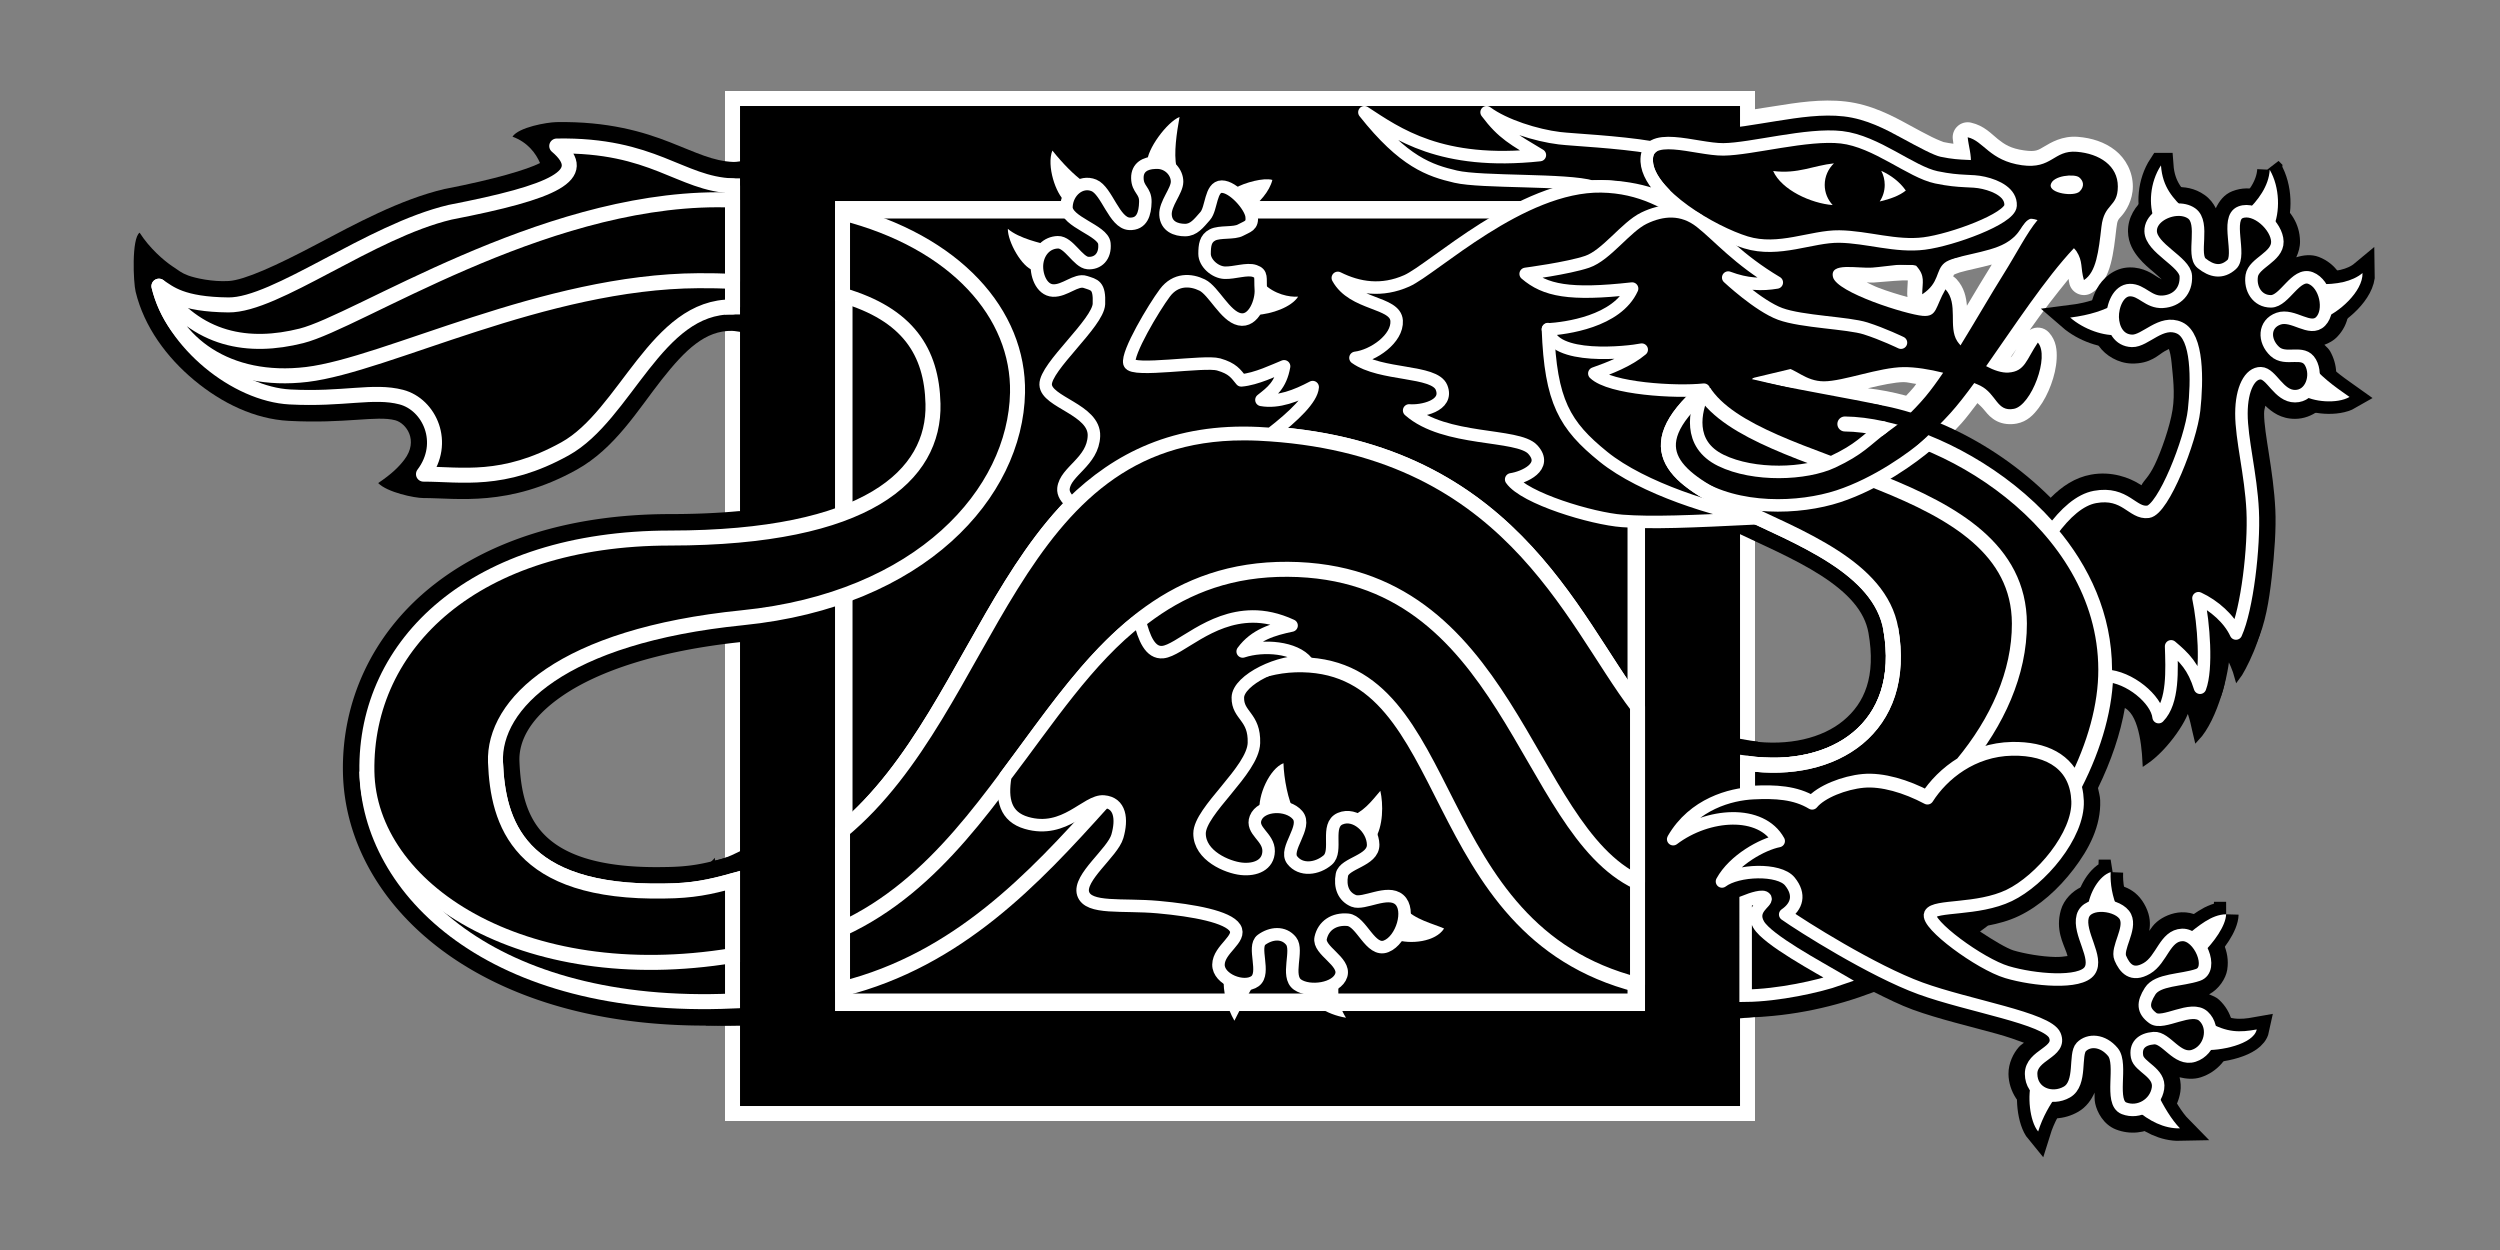<?xml version="1.0" encoding="UTF-8" standalone="no"?>
<!-- Created with Inkscape (http://www.inkscape.org/) -->

<svg
   xmlns:dc="http://purl.org/dc/elements/1.1/"
   xmlns:cc="http://creativecommons.org/ns#"
   xmlns:rdf="http://www.w3.org/1999/02/22-rdf-syntax-ns#"
   xmlns:svg="http://www.w3.org/2000/svg"
   xmlns="http://www.w3.org/2000/svg"
   xmlns:xlink="http://www.w3.org/1999/xlink"
   xmlns:sodipodi="http://sodipodi.sourceforge.net/DTD/sodipodi-0.dtd"
   xmlns:inkscape="http://www.inkscape.org/namespaces/inkscape"
   width="500"
   height="250"
   id="svg2"
   sodipodi:version="0.32"
   inkscape:version="0.92.2 (5c3e80d, 2017-08-06)"
   version="1.0"
   sodipodi:docname="Dragon-icon.svg"
   inkscape:output_extension="org.inkscape.output.svg.inkscape">
  <rect width="100%" height="100%" fill="#808080" stroke="none"/>
  <defs
     id="defs4">
    <inkscape:perspective
       sodipodi:type="inkscape:persp3d"
       inkscape:vp_x="0 : 526.18109 : 1"
       inkscape:vp_y="0 : 1000 : 0"
       inkscape:vp_z="744.09448 : 526.18109 : 1"
       inkscape:persp3d-origin="372.04724 : 350.78739 : 1"
       id="perspective10" />
    <inkscape:perspective
       id="perspective3217"
       inkscape:persp3d-origin="372.04724 : 350.78739 : 1"
       inkscape:vp_z="744.09448 : 526.18109 : 1"
       inkscape:vp_y="0 : 1000 : 0"
       inkscape:vp_x="0 : 526.18109 : 1"
       sodipodi:type="inkscape:persp3d" />
  </defs>
  <sodipodi:namedview
     id="base"
     pagecolor="#ffffff"
     bordercolor="#666666"
     borderopacity="1.0"
     gridtolerance="10000"
     guidetolerance="10"
     objecttolerance="10"
     inkscape:pageopacity="0.0"
     inkscape:pageshadow="2"
     inkscape:zoom="2.024"
     inkscape:cx="250"
     inkscape:cy="125"
     inkscape:document-units="px"
     inkscape:current-layer="layer1"
     showgrid="false"
     inkscape:window-width="1366"
     inkscape:window-height="705"
     inkscape:window-x="-8"
     inkscape:window-y="-8"
     showguides="true"
     inkscape:guide-bbox="true"
     inkscape:window-maximized="1"
     inkscape:snap-global="false" />
  <g
     inkscape:label="Layer 1"
     inkscape:groupmode="layer"
     id="layer1">
    <path
       style="color:#000000;font-style:normal;font-variant:normal;font-weight:normal;font-stretch:normal;font-size:medium;line-height:normal;font-family:sans-serif;font-variant-ligatures:normal;font-variant-position:normal;font-variant-caps:normal;font-variant-numeric:normal;font-variant-alternates:normal;font-feature-settings:normal;text-indent:0;text-align:start;text-decoration:none;text-decoration-line:none;text-decoration-style:solid;text-decoration-color:#000000;letter-spacing:normal;word-spacing:normal;text-transform:none;writing-mode:lr-tb;direction:ltr;text-orientation:mixed;dominant-baseline:auto;baseline-shift:baseline;text-anchor:start;white-space:normal;shape-padding:0;clip-rule:nonzero;display:inline;overflow:visible;visibility:visible;opacity:1;isolation:auto;mix-blend-mode:normal;color-interpolation:sRGB;color-interpolation-filters:linearRGB;solid-color:#000000;solid-opacity:1;vector-effect:none;fill:#ffffff;fill-opacity:1;fill-rule:evenodd;stroke:none;stroke-width:6;stroke-linecap:butt;stroke-linejoin:miter;stroke-miterlimit:4;stroke-dasharray:none;stroke-dashoffset:0;stroke-opacity:1;color-rendering:auto;image-rendering:auto;shape-rendering:auto;text-rendering:auto;enable-background:accumulate"
       d="M 145 18.203 L 145 224.203 L 351 224.203 L 351 106.041 C 353.711 105.932 356.398 105.409 358.686 103.826 C 361.863 103.668 365.408 103.101 369.32 101.514 C 375.8 98.885 384.892 92.839 392.293 84.652 C 393.293 83.547 394.406 82.035 395.49 80.623 C 395.948 81.053 396.351 81.379 397.031 82.221 C 397.543 82.854 398.241 83.66 399.381 84.238 C 400.521 84.817 402.001 84.976 403.361 84.711 C 405.474 84.299 406.7 82.969 407.734 81.596 C 408.769 80.223 409.583 78.622 410.203 76.939 C 410.823 75.257 411.246 73.511 411.33 71.777 C 411.414 70.044 411.269 68.148 409.801 66.512 C 408.818 65.418 407.189 65.198 405.951 65.99 C 408.626 62.172 411.171 58.922 413.721 55.787 C 413.799 56.201 413.766 56.377 413.908 56.861 C 414.468 58.766 416.691 59.612 418.375 58.561 C 420.575 57.187 421.56 54.927 422.148 52.729 C 422.736 50.53 422.987 48.154 423.268 45.699 C 423.476 43.871 423.657 43.957 424.416 43.066 C 425.175 42.176 426.566 40.069 426.568 37.299 C 426.571 34.343 425.118 31.7 423.031 30.055 C 420.945 28.409 418.335 27.588 415.588 27.369 C 412.419 27.116 410.117 28.559 408.861 29.297 C 407.606 30.035 407.188 30.413 404.799 30.076 C 402.12 29.698 400.891 28.869 399.584 27.83 C 398.277 26.791 396.868 25.134 394.203 24.527 C 394.008 24.483 393.808 24.458 393.607 24.453 C 391.809 24.411 390.378 25.95 390.551 27.74 C 390.586 28.104 390.635 28.42 390.682 28.748 C 390.104 28.671 389.483 28.573 388.723 28.414 C 388.737 28.417 387.629 28.025 386.377 27.404 C 385.125 26.784 383.569 25.946 381.912 25.041 C 378.557 23.208 374.33 20.904 369.115 20.301 C 367.9 20.16 366.68 20.104 365.467 20.109 C 364.253 20.115 363.046 20.183 361.85 20.291 C 359.457 20.507 357.115 20.882 354.887 21.238 C 353.513 21.458 352.285 21.643 351 21.842 L 351 18.203 L 145 18.203 z M 398.357 52.906 C 398.26 53.063 398.187 53.202 398.088 53.359 C 396.722 55.538 394.994 58.449 393.385 61.148 C 393.233 59.43 392.868 57.54 391.316 55.838 C 391.119 55.622 390.89 55.435 390.639 55.285 C 390.665 55.241 390.757 54.989 390.793 54.932 C 390.891 54.897 391.341 54.664 391.959 54.48 C 392.764 54.241 393.856 53.991 395.043 53.719 C 396.097 53.477 397.228 53.218 398.357 52.906 z M 381.555 56.088 C 381.555 56.091 381.561 56.094 381.561 56.098 C 381.585 56.401 381.451 57.344 381.443 58.844 C 381.442 59.033 381.459 59.222 381.494 59.408 C 379.752 58.935 377.629 58.291 375.686 57.551 C 374.783 57.207 374.148 56.844 373.34 56.48 C 373.863 56.487 374.196 56.548 374.732 56.508 C 377.671 56.286 380.291 56.009 381.555 56.088 z M 403.273 69.818 C 403.101 70.117 402.714 70.775 402.59 70.945 C 402.331 71.3 402.267 71.406 402.131 71.453 C 402.508 70.909 402.892 70.369 403.273 69.818 z M 380.75 76.422 C 381.42 76.416 382.428 76.693 383.248 76.783 C 383.097 76.971 382.913 77.26 382.768 77.434 C 382.306 77.985 381.779 78.559 381.225 79.139 C 378.628 78.437 376.068 77.943 373.574 77.658 C 376.284 77.006 378.975 76.438 380.75 76.422 z "
       id="path205" />
    <g
       id="g143">
      <path
         transform="translate(-26.995,-3.797)"
         d="m 460.219,45.75 c -2.511,0.214 -5.139,1.916 -5.094,4.281 0.066,3.437 6.871,6.12 7.031,8.969 0.166,2.959 -1.757,4.985 -4.625,5.156 -2.863,0.171 -4.153,-2.385 -6.562,-2.344 -2.299,0.039 -3.501,3.174 -3.438,5.438 0.063,2.263 1.219,4.647 3.875,4.719 2.657,0.072 5.821,-4.286 9.5,-2.594 3.679,1.692 3.109,10.417 2.906,16.438 -0.203,6.021 -4.146,19.924 -7.188,20.344 -3.15,0.435 -4.513,-4.085 -10.625,-2.969 -3.012,0.55 -5.963,3.16 -8.688,6.906 -11.431,-13.456 -29.4,-21.372 -41.344,-21.5 L 367.656,82 c -27.124,23.697 33.176,22.956 37.5,47.594 3.491,19.892 -11.462,29.287 -28.656,26.875 v 6.062 c -4.494,0.46 -11.102,2.559 -14.875,9.094 4.398,-3.331 10.272,-4.812 14.875,-3.875 v 7.094 c -2.039,1.379 -3.952,3.168 -5.094,5.25 1.164,-0.883 3.063,-1.462 5.094,-1.719 v 24.375 c 9.127,-0.252 17.673,-2.235 25.469,-5.438 3.179,1.64 6.349,3.145 9.125,4.156 9.625,3.506 25.444,6.012 26.875,9.406 1.465,3.473 -4.789,3.795 -4.75,7.688 0.039,3.891 4.136,5.388 7.156,3.656 3.02,-1.732 1.436,-7.555 2.875,-9.031 1.485,-1.523 4.29,-1.412 6.312,1.031 2.023,2.443 -0.764,10.082 2.25,11.25 2.933,1.137 6.293,-0.834 6.781,-4 0.489,-3.166 -3.794,-4.252 -4.188,-6.344 -0.414,-2.2 0.839,-3.519 3.344,-3.719 2.505,-0.2 4.657,4.615 8,3.531 3.315,-1.074 4.403,-5.613 1.969,-7.875 -2.434,-2.262 -8.135,1.868 -10.156,0.375 -2.022,-1.493 -2.073,-3.023 -0.562,-5.406 1.51,-2.383 6.292,-2.124 9.594,-3.25 3.275,-1.117 0.324,-8.129 -3.156,-8 -3.48,0.129 -4.027,4.927 -7.062,6.688 -2.996,1.737 -4.456,-0.033 -5.312,-2.031 -0.856,-1.998 2.216,-5.837 1.031,-8.281 -1.222,-2.519 -7.656,-3.354 -8.562,-0.094 -0.93,3.347 3.199,8.273 1.406,10.875 -1.866,2.709 -11.154,1.899 -16.562,0.281 -3.61,-1.079 -9.628,-5.009 -12.969,-8.094 2.542,-1.695 4.992,-3.507 7.281,-5.438 2.074,-0.35 4.22,-0.881 6.156,-1.812 6.26,-3.01 13.909,-12.044 13.656,-18.875 -0.044,-1.2 -0.242,-2.286 -0.562,-3.281 3.789,-7.399 5.971,-14.923 6.188,-21.781 4.751,0.19 10.208,4.741 10.594,8.281 3.008,-3.045 2.636,-9.603 2.5,-14.156 2.738,2.3 4.461,4.073 5.781,8.281 1.431,-3.751 0.738,-12.956 -0.312,-17.906 3.15,1.461 6.182,4.166 7.5,7.062 2.202,-4.842 1.698,-17.245 1.344,-24.562 -0.354,-7.317 -2.257,-14.288 -2.25,-19.438 0.007,-5.039 1.732,-8.111 3.875,-8.062 2.148,0.049 3.577,4.598 6.844,4.594 3.236,-0.005 4.578,-4.095 3.094,-6.75 -1.484,-2.655 -4.952,-0.154 -7.156,-2.219 -2.26,-2.117 -2.191,-5.486 0.75,-6.531 2.941,-1.045 6.325,2.705 8.438,0.531 2.112,-2.174 0.995,-7.489 -2,-8.656 -2.995,-1.167 -5.199,4.65 -7.938,4.656 -2.741,0.006 -4.244,-2.547 -3.844,-5.125 0.401,-2.578 5.182,-3.734 5.125,-6.812 -0.057,-3.079 -4.326,-7.054 -7.375,-5.875 -3.049,1.179 0.23,8.638 -1.75,10.438 -1.98,1.8 -4.041,1.365 -6.031,-0.25 -1.99,-1.615 0.717,-8.056 -2,-9.969 -0.833,-0.586 -1.952,-0.816 -3.094,-0.719 z"
         inkscape:href="#path3287"
         id="path3335"
         style="fill:#00ff00;fill-rule:evenodd;stroke:none;stroke-width:3;stroke-linecap:round;stroke-linejoin:round;stroke-miterlimit:4;stroke-dasharray:none;stroke-opacity:1"
         xlink:href="#path3287"
         inkscape:original="M 460.21875 45.75 C 457.70789 45.963751 455.07932 47.665784 455.125 50.03125 C 455.19135 53.468021 461.99639 56.15133 462.15625 59 C 462.3223 61.95886 460.39893 63.985151 457.53125 64.15625 C 454.66802 64.32708 453.37786 61.7717 450.96875 61.8125 C 448.67016 61.851429 447.46811 64.98675 447.53125 67.25 C 447.59439 69.513247 448.75006 71.896727 451.40625 71.96875 C 454.06315 72.040791 457.22774 67.683122 460.90625 69.375 C 464.58477 71.066878 464.01513 79.791833 463.8125 85.8125 C 463.60984 91.833168 459.66641 105.7362 456.625 106.15625 C 453.47509 106.59128 452.1124 102.07094 446 103.1875 C 442.98826 103.73766 440.0373 106.34721 437.3125 110.09375 C 425.88126 96.638215 407.91281 88.721949 395.96875 88.59375 L 367.65625 82 C 340.53261 105.6967 400.83201 104.95614 405.15625 129.59375 C 408.64759 149.48592 393.69382 158.88025 376.5 156.46875 L 376.5 162.53125 C 372.00571 162.991 365.39844 165.0904 361.625 171.625 C 366.02299 168.29425 371.89709 166.81337 376.5 167.75 L 376.5 174.84375 C 374.46139 176.22262 372.54835 178.01197 371.40625 180.09375 C 372.57029 179.21107 374.46885 178.63131 376.5 178.375 L 376.5 202.75 C 385.6272 202.49811 394.17334 200.51464 401.96875 197.3125 C 405.14817 198.95273 408.31823 200.45759 411.09375 201.46875 C 420.71854 204.97519 436.53736 207.48073 437.96875 210.875 C 439.43336 214.34803 433.18014 214.6697 433.21875 218.5625 C 433.25734 222.45327 437.35455 223.95061 440.375 222.21875 C 443.39544 220.48689 441.81053 214.66375 443.25 213.1875 C 444.73548 211.66404 447.53985 211.77592 449.5625 214.21875 C 451.58514 216.66158 448.79831 224.30071 451.8125 225.46875 C 454.7457 226.60542 458.10525 224.63444 458.59375 221.46875 C 459.08226 218.30306 454.79951 217.21705 454.40625 215.125 C 453.9927 212.92506 455.24497 211.60612 457.75 211.40625 C 460.25504 211.20637 462.40665 216.02083 465.75 214.9375 C 469.06504 213.86335 470.15324 209.32468 467.71875 207.0625 C 465.28425 204.80032 459.58415 208.93064 457.5625 207.4375 C 455.54084 205.94436 455.48985 204.41455 457 202.03125 C 458.51016 199.64794 463.29187 199.90708 466.59375 198.78125 C 469.86828 197.66475 466.91766 190.65274 463.4375 190.78125 C 459.95733 190.90976 459.41054 195.70837 456.375 197.46875 C 453.379 199.2062 451.91865 197.43576 451.0625 195.4375 C 450.20635 193.43924 453.27884 189.60003 452.09375 187.15625 C 450.87205 184.63696 444.43765 183.80213 443.53125 187.0625 C 442.6009 190.40907 446.7304 195.33509 444.9375 197.9375 C 443.07119 200.64645 433.78375 199.83623 428.375 198.21875 C 424.76535 197.13929 418.74706 193.21017 415.40625 190.125 C 417.94835 188.43 420.3986 186.61813 422.6875 184.6875 C 424.76101 184.33741 426.90761 183.80607 428.84375 182.875 C 435.10368 179.86465 442.75243 170.83128 442.5 164 C 442.45564 162.79971 442.25766 161.71408 441.9375 160.71875 C 445.7261 153.32014 447.9081 145.79604 448.125 138.9375 C 452.87562 139.12712 458.33256 143.67826 458.71875 147.21875 C 461.72692 144.17421 461.3546 137.61588 461.21875 133.0625 C 463.957 135.36276 465.67981 137.1359 467 141.34375 C 468.43074 137.59252 467.73828 128.38796 466.6875 123.4375 C 469.83736 124.89852 472.86943 127.60382 474.1875 130.5 C 476.3899 125.6582 475.88552 113.2549 475.53125 105.9375 C 475.17699 98.620095 473.27422 91.649104 473.28125 86.5 C 473.28812 81.461438 475.01316 78.389084 477.15625 78.4375 C 479.30469 78.486036 480.73324 83.035847 484 83.03125 C 487.23608 83.026694 488.57819 78.936609 487.09375 76.28125 C 485.6093 73.625889 482.14173 76.127155 479.9375 74.0625 C 477.67734 71.945462 477.74683 68.576687 480.6875 67.53125 C 483.62817 66.485815 487.01259 70.236257 489.125 68.0625 C 491.2374 65.888745 490.11959 60.573605 487.125 59.40625 C 484.1304 58.238892 481.92636 64.056681 479.1875 64.0625 C 476.44666 64.068322 474.94322 61.515383 475.34375 58.9375 C 475.74429 56.359617 480.52536 55.203617 480.46875 52.125 C 480.41215 49.046384 476.14247 45.070736 473.09375 46.25 C 470.04502 47.429262 473.3236 54.887966 471.34375 56.6875 C 469.3639 58.487032 467.30285 58.052606 465.3125 56.4375 C 463.32214 54.822395 466.02918 48.381085 463.3125 46.46875 C 462.47948 45.882366 461.36005 45.65284 460.21875 45.75 z "
         inkscape:radius="0"
         sodipodi:type="inkscape:offset" />
      <path
         style="fill:none;fill-opacity:1;fill-rule:evenodd;stroke:#000000;stroke-width:5;stroke-linecap:butt;stroke-linejoin:miter;stroke-miterlimit:4;stroke-dasharray:none;stroke-opacity:1"
         d="m 441.505,204.297 c 0.967,1.783 0.568,4.184 -0.875,5.688 3.257,0.259 10.078,-1.079 10.719,-4.094 -3.373,0.607 -5.96,0.693 -9.844,-1.594 z"
         id="path3314"
         inkscape:connector-curvature="0" />
      <path
         sodipodi:nodetypes="csssscsssssssssszzcsscccssssssssscccsccccsccsscsscsssscssscsscssssscssssscssccsssccsssscsccssssscssscssscssscsc"
         id="path3337"
         d="m 434.849,37.453 c -2.134,0.182 -4.143,0.884 -5.906,2.25 -1.763,1.366 -3.399,3.745 -3.344,6.625 0.045,2.341 1.156,4.051 2.156,5.25 1,1.199 2.04,2.057 2.938,2.812 0.719,0.606 1.192,1.057 1.594,1.438 -0.029,0.003 0.004,-0.002 -0.031,0 -0.052,0.003 0.103,0.114 -0.781,-0.438 -0.885,-0.552 -2.744,-1.954 -5.562,-1.906 -3.194,0.054 -5.489,2.324 -6.531,4.25 -1.042,1.926 -1.431,3.853 -1.375,5.844 0.052,1.857 0.506,3.842 1.812,5.688 1.307,1.845 3.806,3.365 6.469,3.438 3.85,0.104 5.423,-1.792 6.656,-2.469 0.972,-0.533 0.833,-0.422 0.844,-0.406 0.196,0.528 0.414,1.489 0.531,2.75 0.245,2.638 0.722,6.006 0.191,9.392 -0.529,3.371 -2.286,8.325 -3.534,10.921 -1.27,2.641 -2.157,3.091 -2.687,4.156 -0.199,-0.129 -0.224,-0.128 -0.469,-0.281 -1.887,-1.179 -5.448,-2.607 -9.625,-1.844 -3.221,0.588 -5.803,2.36 -8.062,4.625 -11.97,-11.966 -27.916,-18.862 -40.438,-19.219 l -28,-6.531 c -1.417,-0.328 -2.905,0.044 -4,1 -3.699,3.232 -6.211,6.225 -7.562,9.531 -1.352,3.307 -1.185,7.073 0.312,9.938 2.994,5.73 8.946,8.464 15.219,11.469 6.272,3.005 13.222,5.93 18.562,9.375 5.341,3.445 8.698,7.078 9.469,11.469 1.534,8.743 -0.791,14.031 -5,17.531 -4.209,3.5 -10.945,5.162 -18.562,4.094 -1.295,-0.182 -2.606,0.206 -3.594,1.062 -0.988,0.857 -1.558,2.099 -1.562,3.406 v 2.312 c -4.926,1.29 -10.604,4.28 -14.25,10.594 -1.017,1.857 -0.612,4.17 0.976,5.571 1.588,1.4 3.934,1.514 5.649,0.273 2.211,-1.674 5.071,-2.616 7.625,-2.969 v 0.469 c -1.714,1.418 -3.35,3.034 -4.531,5.188 -0.828,1.492 -0.746,3.323 0.211,4.736 0.957,1.413 2.627,2.167 4.32,1.952 v 18.156 c -10e-4,1.224 0.493,2.397 1.37,3.25 0.877,0.854 2.063,1.316 3.286,1.281 8.976,-0.248 17.398,-2.135 25.156,-5.094 2.633,1.313 5.26,2.624 7.75,3.531 5.236,1.908 11.644,3.393 16.844,4.844 2.196,0.613 3.947,1.232 5.406,1.781 -0.369,0.316 -0.632,0.423 -1.031,0.875 -1.053,1.193 -2.084,3.189 -2.062,5.375 0.035,3.529 2.278,6.742 5.094,8.031 2.815,1.289 6.079,1.117 8.844,-0.469 1.667,-0.956 2.688,-2.477 3.281,-3.844 0.023,0.719 -0.054,1.341 0.125,2.188 0.353,1.669 1.633,4.21 4.156,5.188 5.663,2.195 11.953,-1.554 12.875,-7.531 0.153,-0.991 0.066,-1.977 -0.156,-2.906 1.3,0.314 2.795,0.471 4.25,0 6.596,-2.137 8.796,-10.724 3.656,-15.5 -0.604,-0.561 -1.32,-0.803 -2,-1.094 1.962,-1.04 3.346,-3.153 3.625,-4.906 0.316,-1.98 -0.07,-3.638 -0.688,-5.156 -0.618,-1.518 -1.499,-2.887 -2.812,-4.094 -1.313,-1.206 -3.245,-2.339 -5.656,-2.25 -1.904,0.07 -3.734,0.919 -4.906,1.906 -0.747,0.629 -1.088,1.213 -1.531,1.812 0.242,-1.364 0.212,-2.927 -0.688,-4.781 -1.887,-3.891 -5.16,-4.563 -8.188,-4.75 -1.514,-0.094 -3.092,0.028 -4.75,0.781 -1.658,0.754 -3.452,2.43 -4.062,4.625 -1.082,3.891 0.467,6.559 1.125,8.438 0.123,0.35 0.132,0.437 0.219,0.719 -0.681,0.094 -1.412,0.208 -2.438,0.188 -2.735,-0.056 -6.153,-0.648 -8.375,-1.312 -1.255,-0.375 -4.001,-1.993 -6.688,-3.781 0.524,-0.406 1.081,-0.769 1.594,-1.188 1.999,-0.393 4.111,-0.924 6.219,-1.938 4.075,-1.96 7.852,-5.343 10.906,-9.344 3.054,-4.001 5.504,-8.606 5.312,-13.781 -0.032,-0.866 -0.287,-1.627 -0.438,-2.438 2.616,-5.377 4.495,-10.828 5.406,-16.188 0.068,0.051 0.152,0.072 0.219,0.125 1.393,1.114 2.033,2.682 2,2.375 0.192,1.735 1.363,3.205 3.012,3.779 1.648,0.574 3.48,0.149 4.707,-1.091 1.534,-1.553 2.338,-3.326 2.875,-5.125 1.142,0.631 2.5,0.739 3.727,0.296 1.227,-0.443 2.203,-1.394 2.679,-2.608 1.014,-2.658 1.143,-5.437 1.094,-8.344 1.094,0.498 2.341,0.541 3.466,0.119 1.125,-0.422 2.037,-1.274 2.534,-2.369 1.758,-3.866 2.481,-8.321 3.031,-13.125 0.553,-4.834 0.897,-9.853 0.719,-13.531 -0.385,-7.961 -2.256,-15.191 -2.25,-19.219 0.001,-0.8 0.156,-0.97 0.25,-1.562 1.315,1.255 3.1,2.629 5.938,2.625 3.525,-0.005 6.421,-2.551 7.5,-5.188 1.079,-2.636 1.04,-5.613 -0.469,-8.312 -0.282,-0.504 -0.739,-0.887 -1.156,-1.312 0.911,-0.343 1.819,-0.83 2.5,-1.531 2.62,-2.696 2.722,-6.027 2.094,-8.844 -0.629,-2.817 -2.201,-5.829 -5.688,-7.188 -1.54,-0.6 -3.155,-0.361 -4.531,0.062 0.434,-0.951 0.772,-2.03 0.75,-3.219 -0.066,-3.595 -1.949,-6.012 -4.188,-7.906 -2.239,-1.894 -5.56,-3.557 -9.344,-2.094 -1.684,0.651 -2.655,2.035 -3.312,3.406 -0.483,-0.977 -1.192,-1.912 -2.25,-2.656 -1.939,-1.365 -4.071,-1.701 -6.062,-1.531 z"
         style="fill:#000000;fill-opacity:1;fill-rule:evenodd;stroke:none;stroke-width:3;stroke-linecap:round;stroke-linejoin:round;stroke-miterlimit:4;stroke-opacity:1"
         inkscape:connector-curvature="0" />
      <path
         style="fill:none;fill-rule:evenodd;stroke:#000000;stroke-width:5;stroke-linecap:butt;stroke-linejoin:miter;stroke-miterlimit:4;stroke-dasharray:none;stroke-opacity:1"
         d="m 422.974,60.859 c -2.24,1.173 -4.845,2.141 -8.938,2.656 2.72,2.362 6.8,3.8 9.781,3.469 -0.831,-0.921 -1.245,-2.235 -1.281,-3.531 -0.023,-0.81 0.146,-1.741 0.438,-2.594 z"
         id="path3295"
         inkscape:connector-curvature="0" />
      <rect
         y="25.247"
         x="152.785"
         height="191.176"
         width="190.809"
         id="rect3501"
         style="fill:#ffffff;fill-opacity:1;stroke:none;stroke-width:2.5;stroke-linecap:square;stroke-linejoin:miter;stroke-miterlimit:4;stroke-dasharray:none;stroke-opacity:1" />
      <path
         style="fill:none;fill-rule:evenodd;stroke:#000000;stroke-width:5;stroke-linecap:butt;stroke-linejoin:miter;stroke-miterlimit:4;stroke-dasharray:none;stroke-opacity:1"
         d="m 432.193,33.078 c -2.249,3.432 -2.503,7.97 -1.281,11 1.332,-1.662 4.108,-2.522 6.188,-1.969 -2.427,-2.448 -4.584,-4.531 -4.906,-9.031 z"
         id="path3297"
         inkscape:connector-curvature="0" />
      <path
         sodipodi:nodetypes="csssssscsscsscsccscsssscccscscsssccssszccssccccsc"
         id="path2432"
         d="m 393.537,27.453 c 0.333,3.472 2.541,7.257 -3.625,12.125 -6.222,4.912 -44.603,9.478 -56.969,11.031 -12.366,1.553 -19.213,-3.733 -25,1.469 -5.787,5.202 -6.431,18.815 -4.438,26.469 1.994,7.654 10.548,16.833 16.188,20.219 5.639,3.386 11.682,3.161 17.656,3.312 5.315,0.134 16.011,2.763 20.375,-1.156 3.095,-0.078 6.569,-0.605 10.469,-2.188 5.862,-2.378 14.815,-8.285 21.875,-16.094 1.439,-1.592 3.06,-3.667 4.781,-6.031 0.439,0.188 0.862,0.35 1.219,0.531 3.299,1.674 3.251,5.301 6.719,4.625 3.468,-0.676 7.21,-10.544 4.781,-13.25 -2.315,3.419 -2.541,5.776 -5.875,6 -1.323,0.089 -2.913,-0.447 -4.469,-1.281 5.557,-7.919 11.918,-17.63 17.562,-23.594 0.177,0.215 0.384,0.415 0.5,0.594 1.354,2.09 0.77,3.3 1.5,5.781 2.463,-1.538 2.939,-5.745 3.5,-10.656 0.55,-4.814 3.277,-3.803 3.281,-8.062 0.004,-4.146 -3.652,-6.573 -8.219,-6.938 -4.668,-0.372 -4.922,3.541 -10.969,2.688 -6.491,-0.916 -7.661,-4.869 -10.844,-5.594 z m 12.875,16.312 c 0.154,0.013 0.692,0.097 1.094,0.25 -2.12,2.535 -4.128,6.557 -6.875,10.938 -2.429,3.873 -5.484,9.174 -8.531,14.125 -0.234,-0.289 -0.477,-0.565 -0.656,-0.844 -1.851,-2.885 0.298,-7.477 -2.344,-10.375 -2.074,3.567 -1.632,5.557 -4.562,5.312 -3.279,-0.274 -17.194,-4.658 -17.938,-7.75 -0.737,-3.068 4.856,-1.676 7.906,-1.906 2.983,-0.226 6.481,-0.99 8.719,-0.375 1.899,2.085 1.231,3.257 1.219,5.719 3.532,-2.307 2.61,-4.768 4.469,-6.281 1.859,-1.513 8.666,-1.942 12.125,-3.906 3.459,-1.964 3.068,-4.006 4.938,-4.875 0.123,-0.057 0.283,-0.045 0.438,-0.031 z m -25.688,29.656 c 2.338,-0.021 5.199,0.445 7.906,1.125 -1.229,1.82 -2.444,3.476 -3.562,4.812 -4.826,5.765 -13.726,12.789 -19.156,15.094 -2.226,0.945 -4.455,1.538 -6.562,1.906 -0.532,-3.107 19.579,-12.073 16.906,-15.298 -5.131,-1.168 -18.6,-3.457 -26.026,-5.102 1.775,-1.828 4.125,-2.432 6.589,-2.475 2.251,0.138 4.209,2.78 7.969,2.781 3.845,0.001 11.049,-2.8 15.938,-2.844 z"
         style="fill:#000000;fill-rule:evenodd;stroke:none;stroke-width:1px;stroke-linecap:butt;stroke-linejoin:miter;stroke-opacity:1"
         inkscape:connector-curvature="0" />
      <path
         style="fill:none;fill-rule:evenodd;stroke:#000000;stroke-width:5;stroke-linecap:butt;stroke-linejoin:miter;stroke-miterlimit:4;stroke-dasharray:none;stroke-opacity:1"
         d="m 453.943,33.953 c -0.163,3.269 -2.419,6.224 -4.656,8.312 1.955,0.005 4.13,1.553 5.312,3.406 1.466,-3.216 1.394,-8.208 -0.656,-11.719 z"
         id="path3299"
         inkscape:connector-curvature="0" />
      <path
         id="rect3223"
         d="M 148.005,21.203 V 221.203 H 348.005 V 21.203 Z m 19,19 H 329.005 V 202.203 H 167.005 Z"
         style="fill:#000000;fill-opacity:1;stroke:none;stroke-width:3;stroke-linecap:square;stroke-linejoin:miter;stroke-miterlimit:4;stroke-dasharray:none;stroke-opacity:1"
         inkscape:connector-curvature="0" />
      <path
         style="fill:none;fill-rule:evenodd;stroke:#000000;stroke-width:5;stroke-linecap:butt;stroke-linejoin:miter;stroke-miterlimit:4;stroke-dasharray:none;stroke-opacity:1"
         d="m 472.505,54.609 c -2.08,1.734 -5.232,2.31 -8.75,2.219 1.522,1.845 1.933,5.013 0.781,6.875 3.116,-1.073 8.076,-5.382 7.969,-9.094 z"
         id="path3301"
         inkscape:connector-curvature="0" />
      <rect
         y="43.703"
         x="170.505"
         height="155"
         width="155"
         id="rect3228"
         style="fill:#000000;fill-opacity:1;stroke:none;stroke-width:3;stroke-linecap:square;stroke-linejoin:miter;stroke-miterlimit:4;stroke-dasharray:none;stroke-opacity:1" />
      <path
         sodipodi:nodetypes="csccscscscsc"
         id="path3400"
         d="m 340.662,78.203 c -27.124,23.697 33.176,22.956 37.5,47.594 3.491,19.892 -11.462,29.286 -28.656,26.875 v 6.062 c 0.378,-0.039 0.78,-0.077 1.125,-0.094 4.447,-0.216 8.411,-0.022 11.812,2.031 1.821,-2.223 6.469,-4.03 10.219,-4.375 3.75,-0.345 8.48,1.044 12.812,3.344 3.031,-4.765 9.003,-9.603 16.938,-9.75 6.494,-0.12 11.014,2.297 12.531,7.062 4.033,-7.862 6.241,-15.863 6.219,-23.062 -0.091,-29.71 -33.52,-48.893 -52.188,-49.094"
         style="fill:#000000;fill-rule:evenodd;stroke:#ffffff;stroke-width:3;stroke-linecap:round;stroke-linejoin:round;stroke-miterlimit:4;stroke-dasharray:none;stroke-opacity:1"
         inkscape:connector-curvature="0" />
      <path
         style="fill:none;fill-rule:evenodd;stroke:#000000;stroke-width:5;stroke-linecap:butt;stroke-linejoin:miter;stroke-miterlimit:4;stroke-dasharray:none;stroke-opacity:1"
         d="m 462.38,73.078 c 0.826,2.183 0.017,4.957 -2,5.844 2.106,1.482 7.06,1.905 9.531,0.469 -1.764,-1.264 -4.909,-3.265 -7.531,-6.312 z"
         id="path3303"
         inkscape:connector-curvature="0" />
      <path
         sodipodi:nodetypes="ccccc"
         id="path3485"
         d="m 351.11,148.781 c -1.673,-0.22 -4.444,-0.778 -6.42,-1.117 0.047,6.291 -0.097,46.818 -0.14,55.829 1.563,-0.2 2.637,-0.199 8.584,-0.837 -0.473,-6.849 -1.887,-46.537 -2.024,-53.875 z"
         style="fill:#000000;fill-rule:evenodd;stroke:#000000;stroke-width:1px;stroke-linecap:butt;stroke-linejoin:miter;stroke-opacity:1"
         inkscape:connector-curvature="0" />
      <path
         id="path3406"
         d="m 340.662,78.203 c -27.124,23.697 33.176,22.956 37.5,47.594 3.491,19.892 -11.462,29.286 -28.656,26.875 v 6.062 c 0.378,-0.039 0.78,-0.077 1.125,-0.094 4.447,-0.216 8.411,-0.022 11.812,2.031 1.821,-2.223 6.469,-4.03 10.219,-4.375 3.75,-0.345 8.48,1.044 12.812,3.344 1.579,-2.482 3.969,-4.961 7,-6.812 6.988,-8.438 11.437,-18.201 11.406,-28.125 C 403.79,94.994 351.241,94.948 340.662,78.203 Z"
         style="fill:#000000;fill-rule:evenodd;stroke:#ffffff;stroke-width:3;stroke-linecap:butt;stroke-linejoin:round;stroke-miterlimit:4;stroke-dasharray:none;stroke-opacity:1"
         inkscape:connector-curvature="0" />
      <path
         style="fill:none;fill-opacity:1;fill-rule:evenodd;stroke:#000000;stroke-width:5;stroke-linecap:butt;stroke-linejoin:miter;stroke-miterlimit:4;stroke-dasharray:none;stroke-opacity:1"
         d="m 422.13,174.422 c -2.206,0.717 -4.295,3.982 -4.656,7.5 1.497,-1.131 4.282,-0.966 6.094,0 -1.139,-2.684 -1.541,-5.155 -1.438,-7.5 z"
         id="path3309"
         inkscape:connector-curvature="0" />
      <path
         sodipodi:nodetypes="cccccszscccssssccssssccscsc"
         id="path3467"
         d="m 111.255,24.422 c -1.917,0.051 -7.499,1.018 -8.76,2.911 3.063,1.117 4.705,3.37 5.51,5.276 -2.628,1.33 -9.122,3.255 -18.906,5.156 -0.063,0.009 -0.125,0.02 -0.188,0.031 -8.946,2.118 -17.868,6.992 -25.75,11.156 -7.882,4.164 -14.269,7.062 -17.406,7.25 -3.248,0.194 -6.69,-0.577 -8.094,-1.094 -1.404,-0.517 -1.882,-0.992 -3.219,-1.875 -1.643,-1.096 -4.567,-3.621 -6.517,-6.701 -1.618,1.134 -1.265,9.907 -0.795,11.826 1.703,7.01 6.206,13.102 11.719,17.688 5.513,4.586 12.106,7.767 18.875,8.125 11.393,0.603 17.575,-1.102 21.312,-0.125 2.202,0.576 4.74,4.05 1.844,7.875 -1.099,1.449 -2.503,2.841 -5.243,4.692 1.806,1.851 7.237,2.994 9.056,2.995 6.745,-0.007 17.089,1.855 30.625,-5.656 7.698,-4.271 12.291,-12.014 17.031,-18.031 4.741,-6.018 8.733,-9.839 14.062,-9.75 1.283,0.022 3.959,0.899 4.875,1.25e-4 0.916,-0.899 -0.003,-3.498 -3.1e-4,-4.781 v -24.219 c -0.002,-1.283 0.828,-3.92 3.1e-4,-4.781 -0.827,-0.861 -3.312,0.053 -4.594,-3.75e-4 -4.069,-0.154 -7.36,-1.847 -12.688,-3.938 -5.328,-2.09 -12.412,-4.213 -22.75,-4.031 z"
         style="fill:#000000;fill-rule:evenodd;stroke:none;stroke-width:3;stroke-linecap:butt;stroke-linejoin:miter;stroke-miterlimit:4;stroke-opacity:1"
         inkscape:connector-curvature="0" />
      <path
         sodipodi:nodetypes="ccscsscsccc"
         id="path3313"
         d="m 111.349,29.203 c 6.88,5.845 -0.455,9.192 -21.344,13.25 -15.98,3.783 -34.846,18.63 -44.312,18.531 -9.366,-0.098 -11.81,-2.365 -13.906,-3.75 2.766,11.385 15.482,21.589 26.188,22.156 10.706,0.567 16.698,-1.428 22.281,0.031 5.66,1.48 9.164,9.164 4.438,15.406 7.529,-0.007 15.89,1.831 28.313,-5.062 12.141,-6.737 18.239,-28.629 33.5,-28.375 v -24.219 c -10.482,-0.396 -15.8,-8.308 -35.156,-7.969 z"
         style="fill:#000000;fill-rule:evenodd;stroke:#ffffff;stroke-width:3;stroke-linecap:butt;stroke-linejoin:round;stroke-miterlimit:4;stroke-dasharray:none;stroke-opacity:1"
         inkscape:connector-curvature="0" />
      <path
         id="path3384"
         d="m 143.38,39.953 c -35.516,0.104 -71.845,24.389 -83.094,27.219 -10.396,2.615 -20.972,1.104 -28.5,-9.938 2.766,11.385 13.734,19.564 29.594,17.656 15.968,-1.92 47.461,-18.583 78.313,-18.75 2.37,-0.013 4.638,0.031 6.812,0.125 v -16.281 c -1.035,-0.03 -2.069,-0.034 -3.125,-0.031 z"
         style="fill:#000000;fill-rule:evenodd;stroke:#ffffff;stroke-width:3;stroke-linecap:butt;stroke-linejoin:round;stroke-miterlimit:4;stroke-dasharray:none;stroke-opacity:1"
         inkscape:connector-curvature="0" />
      <path
         id="path3481"
         d="m 174.859,106.021 a 4.793,4.793 0 0 0 -0.303,0.018 c -4.072,0.378 -8.567,0.571 -13.527,0.574 -20.398,0.012 -36.807,5.531 -48.176,14.854 -11.368,9.323 -17.507,22.529 -17.271,36.707 0.448,26.992 28.409,52.783 78.127,50.615 A 4.793,4.793 0 0 0 178.293,204 v -9.094 -14.938 -0.031 a 4.793,4.793 0 0 0 -6.076,-4.619 c -2.222,0.617 -4.042,1.083 -5.904,1.391 -1.862,0.308 -3.84,0.476 -6.416,0.498 a 4.793,4.793 0 0 0 -0.049,0 c -13.876,0.263 -20.61,-2.904 -24.168,-6.664 -3.558,-3.76 -4.579,-8.939 -4.797,-14.482 -0.152,-3.851 1.902,-8.556 8.777,-13.217 6.876,-4.66 18.496,-8.866 35.836,-10.67 a 4.793,4.793 0 0 0 4.297,-4.768 V 110.812 a 4.793,4.793 0 0 0 -4.934,-4.791 z"
         style="fill:#000000;fill-rule:evenodd;stroke:none;stroke-width:3;stroke-linecap:butt;stroke-linejoin:miter;stroke-miterlimit:4;stroke-dasharray:none;stroke-opacity:1"
         transform="translate(-26.995,-3.797)" />
      <path
         sodipodi:nodetypes="ccccc"
         id="path3483"
         d="m 142.49,172.78 c 2.157,-0.497 3.304,-0.691 8.474,-3.556 0.014,5.965 0.159,27.415 0.119,35.378 -3.773,0.082 -6.198,0.095 -9.422,0 0.035,-7.799 0.807,-28.007 0.83,-31.823 z"
         style="fill:#000000;fill-rule:evenodd;stroke:#000000;stroke-width:1px;stroke-linecap:butt;stroke-linejoin:miter;stroke-opacity:1"
         inkscape:connector-curvature="0" />
      <path
         sodipodi:nodetypes="ccccs"
         id="path3429"
         d="m 73.38,154.297 c 0.394,23.72 25.089,48.001 73.125,45.906 v -24.062 c -4.544,1.262 -8.022,2.016 -13.562,2.062 -29.316,0.555 -33.371,-13.736 -33.844,-25.75"
         style="fill:#000000;fill-rule:evenodd;stroke:#ffffff;stroke-width:3;stroke-linecap:butt;stroke-linejoin:miter;stroke-miterlimit:4;stroke-dasharray:none;stroke-opacity:1"
         inkscape:connector-curvature="0" />
      <path
         sodipodi:nodetypes="ccssscccsssc"
         id="path3422"
         d="m 168.505,42.578 v 16.469 c 13.09,3.822 17.841,11.289 18.094,21.719 0.348,14.337 -13.125,26.821 -52.562,26.844 -39.07,0.023 -61.08,21.126 -60.656,46.688 0.39,23.508 31.026,43.717 73.125,36.812 v -14.938 c -4.543,1.261 -8.023,1.984 -13.562,2.031 -29.316,0.555 -33.371,-13.736 -33.844,-25.75 -0.458,-11.647 13.279,-25.264 49.406,-28.906 35.763,-3.605 54.604,-24.979 55,-45 0.312,-15.74 -12.351,-30.22 -35,-35.969 z"
         style="fill:#000000;fill-rule:evenodd;stroke:#ffffff;stroke-width:3;stroke-linecap:butt;stroke-linejoin:miter;stroke-miterlimit:4;stroke-dasharray:none;stroke-opacity:1"
         inkscape:connector-curvature="0" />
      <path
         sodipodi:nodetypes="cccsccsc"
         id="path3454"
         d="m 248.755,86.578 c -46.906,-0.054 -50.328,54.637 -80.25,79.531 v 31.656 c 46.248,-11.608 61.013,-65.461 92,-64.812 31.503,0.659 23.751,53.007 67,64 v -55.656 c -13.42,-17.594 -25.78,-52.257 -75.812,-54.656 -0.997,-0.048 -1.977,-0.061 -2.938,-0.062 z"
         style="fill:#000000;fill-rule:evenodd;stroke:#ffffff;stroke-width:3;stroke-linecap:butt;stroke-linejoin:round;stroke-miterlimit:4;stroke-dasharray:none;stroke-opacity:1"
         inkscape:connector-curvature="0" />
      <path
         sodipodi:nodetypes="cccsccsc"
         id="path3441"
         d="m 248.755,86.578 c -46.906,-0.054 -50.328,54.637 -80.25,79.531 v 19.625 c 37.688,-17.464 44.184,-72.17 89.062,-71.875 44.556,0.293 47.076,51.76 69.938,62.562 v -35.125 c -13.42,-17.594 -25.78,-52.257 -75.812,-54.656 -0.997,-0.048 -1.977,-0.061 -2.938,-0.062 z"
         style="fill:#000000;fill-rule:evenodd;stroke:#ffffff;stroke-width:3;stroke-linecap:butt;stroke-linejoin:round;stroke-miterlimit:4;stroke-dasharray:none;stroke-opacity:1"
         inkscape:connector-curvature="0" />
      <path
         id="path3266"
         d="m 223.13,30.109 -4.062,7.125 c 2.418,1.409 3.899,7.394 6.812,7.531 2.541,0.12 3.131,-2.045 3.188,-4.375 0.056,-2.33 -1.559,-2.412 -1.594,-4.781 -0.036,-2.492 2.166,-3.235 4.281,-3.062 2.115,0.173 3.673,1.971 3.656,3.812 -0.016,1.842 -2.428,4.366 -2.312,6.594 0.122,2.35 2.1,3.064 3.906,3.062 1.739,-0.002 2.718,-1.32 4.031,-2.812 1.313,-1.492 1.026,-5.864 3.312,-5.875 0.041,-1.95e-4 0.084,-0.002 0.125,0 l -0.219,-6.125 z"
         style="fill:#000000;fill-rule:evenodd;stroke:#000000;stroke-width:1px;stroke-linecap:butt;stroke-linejoin:miter;stroke-opacity:1"
         inkscape:connector-curvature="0" />
      <path
         id="path3230"
         d="m 230.943,32.547 c -1.837,0.059 -3.501,0.882 -3.469,3.062 0.035,2.37 1.65,2.451 1.594,4.781 -0.056,2.33 -0.647,4.495 -3.188,4.375 -3.029,-0.143 -4.5,-6.616 -7.094,-7.688 -2.639,-1.09 -5.379,1.22 -5.5,4.281 -0.121,3.062 7.341,4.698 7.594,7.344 0.253,2.645 -1.354,4.053 -3.312,3.906 -1.953,-0.146 -3.812,-4.222 -6,-4.156 -2.195,0.066 -3.786,1.749 -4.125,4.031 -0.339,2.282 0.784,5.509 3.156,5.625 2.363,0.115 4.639,-2.334 6.469,-1.719 1.83,0.616 2.878,0.605 2.719,4.406 -0.159,3.802 -10.759,12.577 -10.656,16.125 0.102,3.546 9.856,4.994 9.656,10.281 -0.195,5.166 -5.727,7.027 -6.094,10.5 -0.106,1.008 0.535,2.027 1.688,2.937 9.163,-8.991 20.719,-14.796 37.312,-14 0.842,0.04 1.647,0.098 2.469,0.156 4.695,-3.637 8.205,-7.054 8.375,-9.375 -3.24,1.713 -6.872,3.162 -10.25,2.562 2.053,-1.616 3.861,-2.925 4.531,-6.719 -1.787,0.714 -5.614,2.576 -8.562,2.812 -1.115,-1.353 -1.705,-2.376 -4.531,-3.188 -2.861,-0.821 -17.315,1.631 -17.844,-0.25 -0.556,-1.98 4.882,-11.107 7.094,-14.062 2.154,-2.877 5.187,-2.683 7.469,-1.562 2.282,1.12 4.566,6.206 7.438,6.844 2.872,0.638 4.451,-3.654 4.281,-6 -0.17,-2.346 0.322,-3.117 -1.219,-3.656 -1.541,-0.539 -4.045,0.413 -6,0.344 -1.954,-0.07 -4.04,-1.946 -4.031,-3.781 0.009,-1.713 0.157,-3.045 1.594,-3.781 1.437,-0.736 4.314,-0.23 5.625,-0.969 1.311,-0.739 2.46,-0.793 2.188,-2.812 -0.272,-2.019 -3.682,-5.886 -5.969,-5.875 -2.287,0.011 -1.999,4.383 -3.312,5.875 -1.313,1.492 -2.292,2.811 -4.031,2.812 -1.806,0.002 -3.785,-0.713 -3.906,-3.062 -0.115,-2.228 2.296,-4.752 2.312,-6.594 0.016,-1.842 -1.541,-3.64 -3.656,-3.812 -0.264,-0.022 -0.55,-0.009 -0.812,0 z"
         style="fill:#000000;fill-rule:evenodd;stroke:#ffffff;stroke-width:2.5;stroke-linecap:butt;stroke-linejoin:round;stroke-miterlimit:4;stroke-dasharray:none;stroke-opacity:1"
         inkscape:connector-curvature="0" />
      <path
         id="path3232"
         d="m 201.568,45.766 c -0.047,2.557 2.801,7.683 5.125,8.312 0.26,-0.135 0.503,-0.308 0.719,-0.469 -0.02,-0.393 -0.022,-0.763 0.031,-1.125 0.203,-1.367 0.841,-2.531 1.812,-3.25 -0.003,-0.104 0.006,-0.208 0,-0.312 -0.861,-0.266 -5.44,-1.191 -7.688,-3.156 z"
         style="fill:#ffffff;fill-rule:evenodd;stroke:none;stroke-width:1px;stroke-linecap:butt;stroke-linejoin:round;stroke-opacity:1"
         inkscape:connector-curvature="0" />
      <path
         id="path3234"
         d="m 210.474,30.109 c -1.209,3.039 0.707,8.719 2.562,10.156 0.164,-0.04 0.319,-0.103 0.469,-0.156 0.452,-1.542 1.584,-2.753 2.938,-3.156 0.088,-0.202 0.199,-0.386 0.281,-0.594 -1.858,-1.299 -4.186,-3.667 -6.25,-6.25 z"
         style="fill:#ffffff;fill-rule:evenodd;stroke:none;stroke-width:1px;stroke-linecap:butt;stroke-linejoin:round;stroke-opacity:1"
         inkscape:connector-curvature="0" />
      <path
         id="path3236"
         d="m 235.912,23.391 c -2.504,1.006 -6.616,6.556 -6.469,9.156 0.08,0.075 0.169,0.121 0.25,0.188 0.638,-0.176 1.357,-0.245 2.062,-0.188 0.901,0.073 1.69,0.464 2.312,1 0.4,-0.078 0.8,-0.144 1.219,-0.25 -0.562,-2.6 0.048,-6.744 0.625,-9.906 z"
         style="fill:#ffffff;fill-rule:evenodd;stroke:none;stroke-width:1px;stroke-linecap:butt;stroke-linejoin:round;stroke-opacity:1"
         inkscape:connector-curvature="0" />
      <path
         id="path3238"
         d="m 252.662,56.641 c -0.172,0.327 -0.347,0.723 -0.5,1.156 0.002,0.024 -0.002,0.038 0,0.062 0.076,1.05 -0.23,2.477 -0.812,3.688 -0.044,0.496 -0.048,0.979 -0.031,1.438 3.013,-0.179 6.952,-1.538 8.312,-3.656 -1.718,0.126 -4.751,-0.443 -6.969,-2.688 z"
         style="fill:#ffffff;fill-rule:evenodd;stroke:none;stroke-width:1px;stroke-linecap:butt;stroke-linejoin:round;stroke-opacity:1"
         inkscape:connector-curvature="0" />
      <path
         id="path3240"
         d="m 253.662,35.859 c -2.114,-0.108 -5.794,1.025 -7.312,2.188 1.442,0.923 2.871,2.553 3.562,3.938 1.908,-1.409 4,-3.688 4.562,-6 -0.231,-0.075 -0.499,-0.109 -0.812,-0.125 z"
         style="fill:#ffffff;fill-rule:evenodd;stroke:none;stroke-width:1px;stroke-linecap:butt;stroke-linejoin:round;stroke-opacity:1"
         inkscape:connector-curvature="0" />
      <path
         sodipodi:nodetypes="ccccccccc"
         id="path3408"
         d="m 424.092,140.8 c 3.834,0.487 4.706,7.327 4.913,11.681 4.355,-2.905 8.492,-9.324 8.461,-11.354 1.114,2.665 1.195,3.93 1.856,6.605 3.827,-4.039 6.055,-13.598 6.113,-17.085 0.877,1.699 1.553,3.163 2.02,4.913 1.121,-1.417 4.796,-8.633 4.858,-13.428 -2.067,-4.249 -10.324,-8.499 -16.102,-6.059 -5.778,2.44 -12.131,18.945 -12.118,24.727 z"
         style="fill:#000000;fill-rule:evenodd;stroke:#000000;stroke-width:1px;stroke-linecap:butt;stroke-linejoin:miter;stroke-opacity:1"
         inkscape:connector-curvature="0" />
      <path
         sodipodi:nodetypes="csssssssssscsccccccssssssssssssssssc"
         id="path3334"
         d="m 435.224,41.953 c -2.511,0.214 -5.139,1.916 -5.094,4.281 0.066,3.437 6.871,6.12 7.031,8.969 0.166,2.959 -1.757,4.985 -4.625,5.156 -2.863,0.171 -4.153,-2.385 -6.562,-2.344 -2.299,0.039 -3.501,3.174 -3.438,5.438 0.063,2.263 1.219,4.647 3.875,4.719 2.657,0.072 5.821,-4.286 9.5,-2.594 3.679,1.692 3.552,10.528 2.906,16.438 -0.655,5.988 -6.146,19.924 -9.188,20.344 -3.15,0.435 -4.513,-4.085 -10.625,-2.969 -3.012,0.55 -5.963,3.16 -8.688,6.906 6.438,7.572 10.811,16.893 10.844,27.594 0.001,0.417 -0.017,0.828 -0.031,1.25 4.751,0.19 10.208,4.741 10.594,8.281 3.008,-3.045 2.636,-9.603 2.5,-14.156 2.738,2.3 4.461,4.073 5.781,8.281 1.431,-3.751 0.738,-12.956 -0.312,-17.906 3.15,1.461 6.182,4.166 7.5,7.062 2.202,-4.842 3.698,-17.245 3.344,-24.562 -0.354,-7.317 -2.257,-14.288 -2.25,-19.437 0.007,-5.039 1.732,-8.111 3.875,-8.062 2.148,0.049 3.577,4.598 6.844,4.594 3.236,-0.005 4.578,-4.095 3.094,-6.75 -1.484,-2.655 -4.952,-0.154 -7.156,-2.219 -2.26,-2.117 -2.191,-5.486 0.75,-6.531 2.941,-1.045 6.325,2.705 8.438,0.531 2.112,-2.174 0.995,-7.489 -2,-8.656 -2.995,-1.167 -5.199,4.65 -7.938,4.656 -2.741,0.006 -4.244,-2.547 -3.844,-5.125 0.401,-2.578 5.182,-3.734 5.125,-6.812 -0.057,-3.079 -4.326,-7.054 -7.375,-5.875 -3.049,1.179 0.23,8.638 -1.75,10.438 -1.98,1.8 -4.041,1.365 -6.031,-0.25 -1.99,-1.615 0.717,-8.056 -2,-9.969 -0.833,-0.586 -1.952,-0.816 -3.094,-0.719 z"
         style="fill:#000000;fill-rule:evenodd;stroke:#ffffff;stroke-width:2.5;stroke-linecap:butt;stroke-linejoin:round;stroke-miterlimit:4;stroke-dasharray:none;stroke-opacity:1"
         inkscape:connector-curvature="0" />
      <path
         id="path3336"
         d="m 422.974,60.859 c -2.24,1.173 -4.845,2.141 -8.938,2.656 2.72,2.362 6.8,3.8 9.781,3.469 -0.831,-0.921 -1.245,-2.235 -1.281,-3.531 -0.023,-0.81 0.146,-1.741 0.438,-2.594 z"
         style="fill:#ffffff;fill-rule:evenodd;stroke:none;stroke-width:1px;stroke-linecap:butt;stroke-linejoin:round;stroke-opacity:1"
         inkscape:connector-curvature="0" />
      <path
         id="path3338"
         d="m 432.193,33.078 c -2.249,3.432 -2.503,7.97 -1.281,11 1.332,-1.662 4.108,-2.522 6.188,-1.969 -2.427,-2.448 -4.584,-4.531 -4.906,-9.031 z"
         style="fill:#ffffff;fill-rule:evenodd;stroke:none;stroke-width:1px;stroke-linecap:butt;stroke-linejoin:round;stroke-opacity:1"
         inkscape:connector-curvature="0" />
      <path
         id="path3340"
         d="m 453.943,33.953 c -0.163,3.269 -2.419,6.224 -4.656,8.312 1.955,0.005 4.13,1.553 5.312,3.406 1.466,-3.216 1.394,-8.208 -0.656,-11.719 z"
         style="fill:#ffffff;fill-rule:evenodd;stroke:none;stroke-width:1px;stroke-linecap:butt;stroke-linejoin:round;stroke-opacity:1"
         inkscape:connector-curvature="0" />
      <path
         id="path3342"
         d="m 472.505,54.609 c -2.08,1.734 -5.232,2.31 -8.75,2.219 1.522,1.845 1.933,5.013 0.781,6.875 3.116,-1.073 8.076,-5.382 7.969,-9.094 z"
         style="fill:#ffffff;fill-rule:evenodd;stroke:none;stroke-width:1px;stroke-linecap:butt;stroke-linejoin:round;stroke-opacity:1"
         inkscape:connector-curvature="0" />
      <path
         id="path3344"
         d="m 462.38,73.078 c 0.826,2.183 0.017,4.957 -2,5.844 2.106,1.482 7.06,1.905 9.531,0.469 -1.764,-1.264 -4.909,-3.265 -7.531,-6.312 z"
         style="fill:#ffffff;fill-rule:evenodd;stroke:none;stroke-width:1px;stroke-linecap:butt;stroke-linejoin:round;stroke-opacity:1"
         inkscape:connector-curvature="0" />
      <path
         style="fill:none;fill-opacity:1;fill-rule:evenodd;stroke:#000000;stroke-width:5;stroke-linecap:butt;stroke-linejoin:miter;stroke-miterlimit:4;stroke-dasharray:none;stroke-opacity:1"
         d="m 445.224,182.859 c -2.978,0.02 -5.622,2.444 -7.969,4.25 1.432,0.404 2.684,1.896 3.312,3.5 2.141,-2.099 4.589,-5.416 4.656,-7.75 z"
         id="path3311"
         inkscape:connector-curvature="0" />
      <path
         id="path3280"
         d="m 250.474,123.297 c -8.62,0.069 -14.604,6.797 -17.906,7.125 -2.495,0.248 -3.763,-2.697 -4.688,-6.531 -10.272,7.846 -18.293,20.166 -26.812,31.369 -0.802,4.703 0.044,8.095 4.219,9.319 7.691,2.255 12.02,-4.572 15.469,-4.281 3.32,0.28 3.713,3.521 2.719,6.969 -0.939,3.256 -7.876,8.289 -6.844,11.469 1.033,3.179 7.821,2.038 15,2.688 7.179,0.65 13.978,1.938 15.375,4.156 1.397,2.218 -3.269,4.231 -3.312,7.344 -0.042,2.994 5.113,4.933 7.312,3.312 2.199,-1.621 -0.591,-6.898 1.312,-8.281 1.904,-1.383 4.419,-1.614 5.906,0.25 1.487,1.864 -1.096,7.054 1.281,8.719 2.378,1.664 7.889,0.904 8.75,-1.875 0.861,-2.779 -4.667,-4.93 -4.125,-7.438 0.542,-2.508 2.679,-3.906 5.438,-3.656 2.758,0.249 4.494,6.557 7.656,5.312 3.162,-1.244 4.975,-7.305 2.625,-9.344 -2.35,-2.039 -7.108,1.08 -9.125,0.25 -2.018,-0.83 -2.799,-2.841 -2.344,-5.219 0.456,-2.378 6.319,-2.756 6.25,-6.031 -0.069,-3.275 -3.594,-6.48 -6.594,-5.188 -2.999,1.293 -0.403,6.487 -2.5,8.281 -2.097,1.794 -5.376,2.218 -7.094,0 -1.717,-2.218 3.097,-6.625 1.062,-9 -2.035,-2.375 -7.293,-2.173 -8.375,0.594 -1.007,2.575 2.646,3.74 2.594,6.625 -0.05,2.767 -2.627,3.83 -5.438,3.531 -2.811,-0.299 -8.372,-2.612 -8.375,-7.062 -0.003,-4.569 10.7,-12.623 10.875,-18.094 0.172,-5.353 -3.278,-5.433 -3.219,-9.094 0.058,-3.543 8.529,-7.659 13.844,-7.094 -2.365,-2.979 -8.716,-3.5 -12.875,-2.125 2.458,-3.351 6.052,-4.407 9.781,-5.188 -2.828,-1.308 -5.43,-1.832 -7.844,-1.812 z"
         style="fill:#000000;fill-rule:evenodd;stroke:#ffffff;stroke-width:2.5;stroke-linecap:butt;stroke-linejoin:round;stroke-miterlimit:4;stroke-dasharray:none;stroke-opacity:1"
         sodipodi:nodetypes="csccssssssssssssssssssssssssssssscccc"
         inkscape:connector-curvature="0" />
      <path
         id="path3282"
         d="m 256.693,152.641 c -2.803,1.11 -5.206,6.56 -4.75,9.688 0.046,0.017 0.108,0.015 0.156,0.031 1.713,-1.325 4.886,-1.281 6.75,0.094 0.021,-0.009 0.042,-0.022 0.062,-0.031 -1.297,-2.261 -2.134,-6.757 -2.219,-9.781 z"
         style="fill:#ffffff;fill-rule:evenodd;stroke:none;stroke-width:1px;stroke-linecap:butt;stroke-linejoin:round;stroke-opacity:1"
         inkscape:connector-curvature="0" />
      <path
         id="path3284"
         d="m 276.068,158.172 c -1.822,2.14 -3.401,4.296 -6.375,5.281 2.166,0.136 4.216,2.11 4.781,4.375 0.134,0.047 0.272,0.114 0.406,0.156 1.824,-2.697 1.782,-7.213 1.188,-9.812 z"
         style="fill:#ffffff;fill-rule:evenodd;stroke:none;stroke-width:1px;stroke-linecap:butt;stroke-linejoin:round;stroke-opacity:1"
         inkscape:connector-curvature="0" />
      <path
         id="path3286"
         d="m 280.755,181.484 c 0.508,1.939 -0.259,4.69 -1.719,6.406 3.04,1.066 8.121,0.474 9.781,-2.188 -2.132,-0.964 -5.856,-1.734 -8.062,-4.219 z"
         style="fill:#ffffff;fill-rule:evenodd;stroke:none;stroke-width:1px;stroke-linecap:butt;stroke-linejoin:round;stroke-opacity:1"
         inkscape:connector-curvature="0" />
      <path
         id="path3288"
         d="m 267.412,196.328 c -1.55,1.406 -4.633,1.84 -6.75,1.156 -0.113,0.088 -0.214,0.182 -0.312,0.281 1.488,2.881 4.883,5.124 8.844,5.781 -1.946,-3.123 -1.444,-5.001 -1.531,-7.188 -0.081,-0.01 -0.167,-0.022 -0.25,-0.031 z"
         style="fill:#ffffff;fill-rule:evenodd;stroke:none;stroke-width:1px;stroke-linecap:butt;stroke-linejoin:round;stroke-opacity:1"
         inkscape:connector-curvature="0" />
      <path
         id="path3290"
         d="m 244.755,195.297 c -0.219,3.158 0.68,6.309 2.125,8.844 1.445,-2.9 3.046,-5.913 4.25,-7.688 -0.067,-0.057 -0.147,-0.104 -0.219,-0.156 -1.547,1.032 -4.41,0.428 -6.031,-1 -0.038,0.004 -0.088,-0.004 -0.125,0 z"
         style="fill:#ffffff;fill-rule:evenodd;stroke:none;stroke-width:1px;stroke-linecap:butt;stroke-linejoin:round;stroke-opacity:1"
         inkscape:connector-curvature="0" />
      <path
         style="fill:none;fill-opacity:1;fill-rule:evenodd;stroke:#000000;stroke-width:5;stroke-linecap:butt;stroke-linejoin:miter;stroke-miterlimit:4;stroke-dasharray:none;stroke-opacity:1"
         d="m 431.38,218.484 c -0.631,1.883 -2.308,3.189 -4.188,3.438 2.591,2.236 5.595,3.826 8.812,3.75 -1.688,-1.714 -3.343,-4.495 -4.625,-7.188 z"
         id="path3316"
         inkscape:connector-curvature="0" />
      <path
         style="fill:none;fill-opacity:1;fill-rule:evenodd;stroke:#000000;stroke-width:5;stroke-linecap:butt;stroke-linejoin:miter;stroke-miterlimit:4;stroke-dasharray:none;stroke-opacity:1"
         d="m 406.38,216.016 c -0.963,3.004 -0.476,8.197 1.25,10.281 0.883,-2.85 2.427,-5.539 3.75,-7.219 -2.196,0.283 -4.398,-0.808 -5,-3.062 z"
         id="path3318"
         inkscape:connector-curvature="0" />
      <path
         sodipodi:nodetypes="ccczczzzzzzzzzzzzzzzzzzzzzzzzzzczczc"
         id="path2411"
         d="m 334.637,167.834 c 6.972,-5.28 17.635,-5.936 21.103,0.372 -3.226,0.637 -8.961,3.748 -11.342,8.088 3.104,-2.354 11.429,-2.643 13.573,0 2.143,2.643 1.427,4.985 -0.93,6.6 3.158,2.248 17.458,11.286 27.053,14.781 9.625,3.506 25.435,5.995 26.867,9.389 1.465,3.473 -4.78,3.823 -4.741,7.716 0.039,3.891 4.138,5.357 7.158,3.626 3.02,-1.732 1.442,-7.541 2.882,-9.018 1.486,-1.523 4.299,-1.42 6.322,1.023 2.023,2.443 -0.783,10.081 2.231,11.249 2.933,1.137 6.298,-0.832 6.786,-3.997 0.488,-3.166 -3.79,-4.23 -4.183,-6.322 -0.414,-2.2 0.842,-3.519 3.347,-3.719 2.505,-0.2 4.652,4.616 7.995,3.533 3.315,-1.074 4.387,-5.64 1.952,-7.902 -2.434,-2.262 -8.111,1.865 -10.133,0.372 -2.022,-1.493 -2.068,-3.009 -0.558,-5.392 1.51,-2.383 6.273,-2.128 9.575,-3.254 3.275,-1.117 0.319,-8.123 -3.161,-7.995 -3.48,0.129 -4.03,4.933 -7.065,6.693 -2.996,1.737 -4.443,-0.047 -5.299,-2.045 -0.856,-1.998 2.208,-5.83 1.023,-8.274 -1.222,-2.519 -7.646,-3.353 -8.553,-0.093 -0.93,3.347 3.187,8.274 1.394,10.877 -1.866,2.709 -11.139,1.896 -16.548,0.279 -5.409,-1.617 -16.284,-9.629 -15.339,-11.621 0.872,-1.839 9.469,-0.672 15.804,-3.719 6.26,-3.01 13.918,-12.04 13.666,-18.872 -0.256,-6.924 -5.268,-10.464 -13.108,-10.319 -7.934,0.147 -13.889,4.996 -16.92,9.761 -4.332,-2.3 -9.079,-3.692 -12.829,-3.347 -3.75,0.345 -8.405,2.146 -10.226,4.369 -3.402,-2.053 -7.36,-2.261 -11.806,-2.045 -4.443,0.215 -11.899,2.119 -15.99,9.203 z"
         style="fill:#000000;fill-rule:evenodd;stroke:#ffffff;stroke-width:2.5;stroke-linecap:butt;stroke-linejoin:round;stroke-miterlimit:4;stroke-dasharray:none;stroke-opacity:1"
         inkscape:connector-curvature="0" />
      <path
         id="path2413"
         d="m 422.13,174.422 c -2.206,0.717 -4.295,3.982 -4.656,7.5 1.497,-1.131 4.282,-0.966 6.094,0 -1.139,-2.684 -1.541,-5.155 -1.438,-7.5 z"
         style="fill:#ffffff;fill-opacity:1;fill-rule:evenodd;stroke:none;stroke-width:1px;stroke-linecap:butt;stroke-linejoin:round;stroke-opacity:1"
         inkscape:connector-curvature="0" />
      <path
         id="path2415"
         d="m 445.224,182.859 c -2.978,0.02 -5.622,2.444 -7.969,4.25 1.432,0.404 2.684,1.896 3.312,3.5 2.141,-2.099 4.589,-5.416 4.656,-7.75 z"
         style="fill:#ffffff;fill-opacity:1;fill-rule:evenodd;stroke:none;stroke-width:1px;stroke-linecap:butt;stroke-linejoin:round;stroke-opacity:1"
         inkscape:connector-curvature="0" />
      <path
         id="path2417"
         d="m 441.505,204.297 c 0.967,1.783 0.568,4.184 -0.875,5.688 3.257,0.259 10.078,-1.079 10.719,-4.094 -3.373,0.607 -5.96,0.693 -9.844,-1.594 z"
         style="fill:#ffffff;fill-opacity:1;fill-rule:evenodd;stroke:none;stroke-width:1px;stroke-linecap:butt;stroke-linejoin:round;stroke-opacity:1"
         inkscape:connector-curvature="0" />
      <path
         id="path2419"
         d="m 431.38,218.484 c -0.631,1.883 -2.308,3.189 -4.188,3.438 2.591,2.236 5.595,3.826 8.812,3.75 -1.688,-1.714 -3.343,-4.495 -4.625,-7.188 z"
         style="fill:#ffffff;fill-opacity:1;fill-rule:evenodd;stroke:none;stroke-width:1px;stroke-linecap:butt;stroke-linejoin:round;stroke-opacity:1"
         inkscape:connector-curvature="0" />
      <path
         id="path2421"
         d="m 406.38,216.016 c -0.963,3.004 -0.476,8.197 1.25,10.281 0.883,-2.85 2.427,-5.539 3.75,-7.219 -2.196,0.283 -4.398,-0.808 -5,-3.062 z"
         style="fill:#ffffff;fill-opacity:1;fill-rule:evenodd;stroke:none;stroke-width:1px;stroke-linecap:butt;stroke-linejoin:round;stroke-opacity:1"
         inkscape:connector-curvature="0" />
      <path
         transform="translate(-0.01,-0.044)"
         d="m 368.781,23.326 c -4.291,-0.496 -8.973,0.211 -13.412,0.92 -4.439,0.709 -8.706,1.453 -10.725,1.473 -1.709,0.016 -5.718,-0.952 -9.564,-1.217 -1.923,-0.132 -3.986,-0.213 -6.246,1.004 -2.26,1.217 -3.793,4.343 -3.65,7.027 0.313,5.902 4.77,9.699 9.268,12.953 4.497,3.254 9.535,5.744 13.516,6.967 8.545,2.626 15.941,-1.042 19.832,-0.988 4.593,0.064 10.594,2.253 17.576,1.357 3.489,-0.447 7.844,-1.751 11.754,-3.357 1.955,-0.803 3.753,-1.664 5.303,-2.678 0.775,-0.507 1.493,-1.04 2.189,-1.795 0.696,-0.755 1.551,-1.824 1.648,-3.641 0.154,-2.864 -1.617,-5.328 -3.35,-6.586 -1.733,-1.258 -3.549,-1.856 -5.244,-2.244 -3.57,-0.818 -4.964,-0.167 -9.557,-1.125 -1.327,-0.277 -4.302,-1.857 -7.635,-3.678 -3.333,-1.82 -7.184,-3.87 -11.703,-4.393 z"
         inkscape:href="#path3503"
         id="path3533"
         style="fill:#000000;fill-rule:evenodd;stroke:none;stroke-width:2.5;stroke-linecap:butt;stroke-linejoin:miter;stroke-miterlimit:4;stroke-dasharray:none;stroke-opacity:1"
         xlink:href="#path3503"
         inkscape:original="M 368.30273 27.457031 C 361.50093 26.67033 350.23978 29.82415 344.68359 29.876953 C 339.12762 29.929753 328.98744 25.741166 329.33594 32.3125 C 329.68833 38.957396 342.5059 46.425482 349.1875 48.478516 C 355.80173 50.510848 362.28895 47.229438 367.85742 47.306641 C 373.4259 47.383841 379.19438 49.424032 384.8457 48.699219 C 390.49702 47.974406 401.97761 43.731836 402.11719 41.128906 C 402.25282 38.599531 399.39756 37.181912 396.74609 36.574219 C 394.11161 35.97042 392.33609 36.523673 387.26953 35.466797 C 382.20298 34.409924 375.2501 28.260568 368.30273 27.457031 z "
         inkscape:radius="4.1576319"
         sodipodi:type="inkscape:offset" />
      <path
         sodipodi:nodetypes="czzzzzzzzz"
         id="path3503"
         d="m 329.335,32.312 c 0.352,6.645 13.17,14.113 19.852,16.166 6.614,2.032 13.103,-1.249 18.671,-1.172 5.568,0.077 11.335,2.118 16.987,1.393 5.651,-0.725 17.133,-4.968 17.272,-7.571 0.136,-2.529 -2.719,-3.947 -5.371,-4.554 -2.634,-0.604 -4.41,-0.051 -9.477,-1.108 -5.067,-1.057 -12.019,-7.206 -18.966,-8.01 -6.802,-0.787 -18.063,2.367 -23.619,2.42 -5.556,0.053 -15.698,-4.136 -15.349,2.436 z"
         style="fill:#000000;fill-rule:evenodd;stroke:#ffffff;stroke-width:2.5;stroke-linecap:butt;stroke-linejoin:miter;stroke-miterlimit:4;stroke-dasharray:none;stroke-opacity:1"
         inkscape:connector-curvature="0" />
      <path
         sodipodi:nodetypes="csssssccscsccc"
         id="path3511"
         d="m 272.88,22.453 c 7.869,9.939 13.043,11.658 18.25,12.875 5.249,1.226 22.281,0.484 27.345,2.017 0.769,0.233 -2.042,-0.116 -1.282,0.077 0.01,0.003 0.021,-0.003 0.031,0 1.008,-0.109 2.032,-0.173 3.031,-0.156 3.954,0.065 7.282,0.642 10.25,1.625 0.798,-0.029 1.592,-0.083 2.375,-0.188 -2.044,-2.084 -3.419,-4.288 -3.531,-6.406 -0.072,-1.365 0.302,-2.242 1,-2.812 -6.908,-1.151 -15.71,-1.509 -18.469,-1.844 -4.604,-0.558 -11.006,-2.553 -14.562,-5.188 3.251,4.351 5.468,5.427 10.656,8.562 -19.777,2.104 -28.549,-4.289 -35.094,-8.562 z"
         style="fill:#000000;fill-rule:evenodd;stroke:#ffffff;stroke-width:2.5;stroke-linecap:butt;stroke-linejoin:round;stroke-miterlimit:4;stroke-dasharray:none;stroke-opacity:1"
         inkscape:connector-curvature="0" />
      <path
         id="path3525"
         d="m 366.787,32.672 c -4.134,0.435 -7.206,2.162 -12.156,1.531 1.677,3.78 7.573,6.468 11.906,6.812 -0.982,-1.069 -1.594,-2.467 -1.594,-4.031 0,-1.696 0.711,-3.221 1.844,-4.312 z"
         style="fill:#ffffff;fill-rule:evenodd;stroke:none;stroke-width:1px;stroke-linecap:butt;stroke-linejoin:miter;stroke-opacity:1"
         inkscape:connector-curvature="0" />
      <path
         id="path3505"
         d="m 376.255,34.172 c 0.442,0.836 0.688,1.802 0.688,2.812 0,1.227 -0.367,2.362 -1,3.312 2.094,-0.479 3.981,-1.176 5.219,-2.188 -1.205,-1.72 -2.907,-3.024 -4.906,-3.938 z"
         style="fill:#ffffff;fill-rule:evenodd;stroke:none;stroke-width:1px;stroke-linecap:butt;stroke-linejoin:miter;stroke-opacity:1"
         inkscape:connector-curvature="0" />
      <path
         sodipodi:nodetypes="czzz"
         id="path3204"
         d="m 410.148,36.933 c -0.371,1.75 4.689,2.46 5.785,1.361 1.038,-1.04 0.758,-2.149 -0.113,-2.836 -0.93,-0.732 -5.277,-0.384 -5.671,1.475 z"
         style="fill:#ffffff;fill-opacity:1;fill-rule:evenodd;stroke:none;stroke-width:1px;stroke-linecap:butt;stroke-linejoin:miter;stroke-opacity:1"
         inkscape:connector-curvature="0" />
      <path
         style="fill:#000000;fill-rule:evenodd;stroke:none;stroke-width:2.5;stroke-linecap:round;stroke-linejoin:miter;stroke-miterlimit:4;stroke-dasharray:none;stroke-opacity:1"
         d="m 386.2,86.501 c -1.501,1.602 -10.731,10.423 -18.529,12.755 -7.703,2.303 -18.59,1.591 -27.041,-3.803 -8.452,-5.393 1.072,-12.504 -0.356,-9.245 -1.427,3.258 0.951,5.84 5.01,7.514 4.097,1.69 14.376,1.475 20.106,-0.522 5.823,-2.029 11.175,-6.042 14.728,-8.729"
         id="path3221"
         sodipodi:nodetypes="czcczzc"
         inkscape:connector-curvature="0" />
      <path
         sodipodi:nodetypes="czcczzz"
         id="path3211"
         d="m 339.126,96.854 c 8.452,5.393 20.752,4.957 28.545,2.403 7.747,-2.539 14.902,-7.731 18.062,-10.473 m -9.142,-3.274 c -3.552,2.686 -4.634,4.315 -10.042,6.862 -5.389,2.538 -15.783,2.918 -22.362,-0.293 -6.8,-3.319 -5.066,-10.013 -3.639,-13.271"
         style="fill:none;fill-rule:evenodd;stroke:#ffffff;stroke-width:2.5;stroke-linecap:round;stroke-linejoin:miter;stroke-miterlimit:4;stroke-dasharray:none;stroke-opacity:1"
         inkscape:connector-curvature="0" />
      <path
         sodipodi:nodetypes="cc"
         id="path3460"
         d="M 146.505,61.391 V 37.172"
         style="fill:#000000;fill-rule:evenodd;stroke:#ffffff;stroke-width:3;stroke-linecap:square;stroke-linejoin:miter;stroke-miterlimit:4;stroke-dasharray:none;stroke-opacity:1"
         inkscape:connector-curvature="0" />
      <path
         sodipodi:nodetypes="ccc"
         style="fill:none;fill-rule:evenodd;stroke:#ffffff;stroke-width:3;stroke-linecap:butt;stroke-linejoin:miter;stroke-miterlimit:4;stroke-dasharray:none;stroke-opacity:1"
         d="m 378.162,125.797 c 3.491,19.892 -11.462,29.286 -28.656,26.875 v 6.062"
         id="path3487"
         inkscape:connector-curvature="0" />
      <path
         sodipodi:nodetypes="ccczzc"
         id="path3507"
         d="m 349.13,180.228 c 0.009,6.771 0.013,12.141 0,18.912 6.486,-0.064 14.645,-1.859 18.688,-3.281 -4.095,-2.395 -14.315,-7.879 -16.095,-10.951 -1.78,-3.072 1.72,-4.445 1.367,-5.241 -0.333,-0.752 -2.876,0.132 -3.96,0.561 z"
         style="fill:none;fill-rule:evenodd;stroke:#ffffff;stroke-width:2.5;stroke-linecap:butt;stroke-linejoin:miter;stroke-miterlimit:4;stroke-dasharray:none;stroke-opacity:1"
         inkscape:connector-curvature="0" />
      <path
         id="path3430"
         style="fill:#000000;fill-rule:evenodd;stroke:#ffffff;stroke-width:2.5;stroke-linecap:round;stroke-linejoin:round;stroke-miterlimit:4;stroke-dasharray:none;stroke-opacity:1"
         d="M 338.758,44.174 C 333.657,40.701 328.238,37.401 320.248,37.27 c -15.983,-0.262 -33.626,16.553 -38.897,18.897 -4.963,2.207 -9.638,1.493 -13.787,-0.588 3.022,5.531 11.517,4.7 11.764,8.566 0.23,3.593 -4.651,6.984 -8.235,7.427 5.099,3.638 15.782,2.408 17.207,5.915 1.52,3.741 -4.09,4.824 -6.472,4.6 7.143,6.319 21.706,4.529 24.726,7.817 3.153,3.435 -1.778,5.585 -4.321,5.969 2.642,3.804 16.201,7.862 22.205,8.309 5.995,0.446 13.328,0.145 27.354,-0.551 -8.48,-1.358 -23.269,-5.937 -31.102,-12.279 -7.767,-6.288 -10.571,-11.012 -11.103,-25.533"
         sodipodi:nodetypes="cssczczczcscsc"
         inkscape:connector-curvature="0" />
      <path
         sodipodi:nodetypes="cccccczzzccssc"
         d="m 340.782,77.935 c -5.538,0.592 -18.74,-0.174 -21.916,-3.243 2.957,-1.041 6.84,-2.538 9.478,-4.764 -2.684,0.561 -17.938,2.257 -18.747,-4.04 3.499,-0.216 13.817,-1.52 16.821,-8.174 -12.555,1.404 -17.405,0.386 -21.287,-2.94 0,0 8.454,-1.107 12.303,-2.416 3.849,-1.309 7.719,-6.967 11.367,-8.731 3.649,-1.764 7.658,-2.129 11.356,0.801 3.697,2.931 7.387,7.412 15.201,12.069 -2.964,0.495 -5.929,0.441 -9.716,-0.983 0,0 6.056,5.671 10.397,7.269 4.341,1.598 13.54,1.776 17.068,2.898 3.527,1.123 7.085,2.852 7.085,2.852"
         style="fill:#000000;fill-rule:evenodd;stroke:#ffffff;stroke-width:2.5;stroke-linecap:round;stroke-linejoin:round;stroke-miterlimit:4;stroke-dasharray:none;stroke-opacity:1"
         id="path3516"
         inkscape:connector-curvature="0" />
    </g>
    <path
       inkscape:connector-curvature="0"
       style="color:#000000;font-style:normal;font-variant:normal;font-weight:normal;font-stretch:normal;font-size:medium;line-height:normal;font-family:sans-serif;font-variant-ligatures:normal;font-variant-position:normal;font-variant-caps:normal;font-variant-numeric:normal;font-variant-alternates:normal;font-feature-settings:normal;text-indent:0;text-align:start;text-decoration:none;text-decoration-line:none;text-decoration-style:solid;text-decoration-color:#000000;letter-spacing:normal;word-spacing:normal;text-transform:none;writing-mode:lr-tb;direction:ltr;text-orientation:mixed;dominant-baseline:auto;baseline-shift:baseline;text-anchor:start;white-space:normal;shape-padding:0;clip-rule:nonzero;display:inline;overflow:visible;visibility:visible;opacity:1;isolation:auto;mix-blend-mode:normal;color-interpolation:sRGB;color-interpolation-filters:linearRGB;solid-color:#000000;solid-opacity:1;vector-effect:none;fill:#000000;fill-opacity:1;fill-rule:evenodd;stroke:none;stroke-width:6;stroke-linecap:butt;stroke-linejoin:round;stroke-miterlimit:4;stroke-dasharray:none;stroke-dashoffset:0;stroke-opacity:1;color-rendering:auto;image-rendering:auto;shape-rendering:auto;text-rendering:auto;enable-background:accumulate"
       d="m 433.156,52.994 c 0.003,10e-4 0.018,-0.001 0.021,0 0.042,0.014 0.028,0.013 0.06,0.025 -0.04,-0.012 -0.041,-0.013 -0.082,-0.025 z"
       id="path2758" />
    <path
       inkscape:connector-curvature="0"
       style="color:#000000;font-style:normal;font-variant:normal;font-weight:normal;font-stretch:normal;font-size:medium;line-height:normal;font-family:sans-serif;font-variant-ligatures:normal;font-variant-position:normal;font-variant-caps:normal;font-variant-numeric:normal;font-variant-alternates:normal;font-feature-settings:normal;text-indent:0;text-align:start;text-decoration:none;text-decoration-line:none;text-decoration-style:solid;text-decoration-color:#000000;letter-spacing:normal;word-spacing:normal;text-transform:none;writing-mode:lr-tb;direction:ltr;text-orientation:mixed;dominant-baseline:auto;baseline-shift:baseline;text-anchor:start;white-space:normal;shape-padding:0;clip-rule:nonzero;display:inline;overflow:visible;visibility:visible;opacity:1;isolation:auto;mix-blend-mode:normal;color-interpolation:sRGB;color-interpolation-filters:linearRGB;solid-color:#000000;solid-opacity:1;vector-effect:none;fill:#000000;fill-opacity:1;fill-rule:evenodd;stroke:none;stroke-width:6;stroke-linecap:butt;stroke-linejoin:round;stroke-miterlimit:4;stroke-dasharray:none;stroke-dashoffset:0;stroke-opacity:1;color-rendering:auto;image-rendering:auto;shape-rendering:auto;text-rendering:auto;enable-background:accumulate"
       d="m 433.398,53.055 c 0.008,0.003 0.053,0.016 0.053,0.016 0,0 0.036,0.027 0.039,0.029 -0.008,-0.002 -0.03,-0.01 -0.041,-0.014 1.2e-4,-3.83e-4 -0.043,-0.027 -0.051,-0.031 z"
       id="path2756" />
    <path
       inkscape:connector-curvature="0"
       style="color:#000000;font-style:normal;font-variant:normal;font-weight:normal;font-stretch:normal;font-size:medium;line-height:normal;font-family:sans-serif;font-variant-ligatures:normal;font-variant-position:normal;font-variant-caps:normal;font-variant-numeric:normal;font-variant-alternates:normal;font-feature-settings:normal;text-indent:0;text-align:start;text-decoration:none;text-decoration-line:none;text-decoration-style:solid;text-decoration-color:#000000;letter-spacing:normal;word-spacing:normal;text-transform:none;writing-mode:lr-tb;direction:ltr;text-orientation:mixed;dominant-baseline:auto;baseline-shift:baseline;text-anchor:start;white-space:normal;shape-padding:0;clip-rule:nonzero;display:inline;overflow:visible;visibility:visible;opacity:1;isolation:auto;mix-blend-mode:normal;color-interpolation:sRGB;color-interpolation-filters:linearRGB;solid-color:#000000;solid-opacity:1;vector-effect:none;fill:#000000;fill-opacity:1;fill-rule:evenodd;stroke:none;stroke-width:6;stroke-linecap:butt;stroke-linejoin:round;stroke-miterlimit:4;stroke-dasharray:none;stroke-dashoffset:0;stroke-opacity:1;color-rendering:auto;image-rendering:auto;shape-rendering:auto;text-rendering:auto;enable-background:accumulate"
       d="m 434.434,53.781 c 0.013,0.009 0.088,0.062 0.088,0.062 l 0.225,0.287 0.143,0.229 c 0,0 0.13,0.33 0.217,0.551 -0.082,-0.137 -0.591,-0.993 -0.672,-1.129 z"
       id="path2754" />
    <path
       inkscape:connector-curvature="0"
       style="color:#000000;font-style:normal;font-variant:normal;font-weight:normal;font-stretch:normal;font-size:medium;line-height:normal;font-family:sans-serif;font-variant-ligatures:normal;font-variant-position:normal;font-variant-caps:normal;font-variant-numeric:normal;font-variant-alternates:normal;font-feature-settings:normal;text-indent:0;text-align:start;text-decoration:none;text-decoration-line:none;text-decoration-style:solid;text-decoration-color:#000000;letter-spacing:normal;word-spacing:normal;text-transform:none;writing-mode:lr-tb;direction:ltr;text-orientation:mixed;dominant-baseline:auto;baseline-shift:baseline;text-anchor:start;white-space:normal;shape-padding:0;clip-rule:nonzero;display:inline;overflow:visible;visibility:visible;opacity:1;isolation:auto;mix-blend-mode:normal;color-interpolation:sRGB;color-interpolation-filters:linearRGB;solid-color:#000000;solid-opacity:1;vector-effect:none;fill:#000000;fill-opacity:1;fill-rule:evenodd;stroke:none;stroke-width:6;stroke-linecap:butt;stroke-linejoin:round;stroke-miterlimit:4;stroke-dasharray:none;stroke-dashoffset:0;stroke-opacity:1;color-rendering:auto;image-rendering:auto;shape-rendering:auto;text-rendering:auto;enable-background:accumulate"
       d="m 435.158,55.043 c 0.006,0.014 0.031,0.078 0.031,0.078 l 0.084,0.734 -0.008,0.188 c 0,0 -0.051,-0.004 -0.053,-0.004 -0.019,-0.349 -0.051,-0.927 -0.055,-0.996 z"
       id="path2752" />
    <path
       inkscape:connector-curvature="0"
       style="color:#000000;font-style:normal;font-variant:normal;font-weight:normal;font-stretch:normal;font-size:medium;line-height:normal;font-family:sans-serif;font-variant-ligatures:normal;font-variant-position:normal;font-variant-caps:normal;font-variant-numeric:normal;font-variant-alternates:normal;font-feature-settings:normal;text-indent:0;text-align:start;text-decoration:none;text-decoration-line:none;text-decoration-style:solid;text-decoration-color:#000000;letter-spacing:normal;word-spacing:normal;text-transform:none;writing-mode:lr-tb;direction:ltr;text-orientation:mixed;dominant-baseline:auto;baseline-shift:baseline;text-anchor:start;white-space:normal;shape-padding:0;clip-rule:nonzero;display:inline;overflow:visible;visibility:visible;opacity:1;isolation:auto;mix-blend-mode:normal;color-interpolation:sRGB;color-interpolation-filters:linearRGB;solid-color:#000000;solid-opacity:1;vector-effect:none;fill:#000000;fill-opacity:1;fill-rule:evenodd;stroke:none;stroke-width:6;stroke-linecap:butt;stroke-linejoin:round;stroke-miterlimit:4;stroke-dasharray:none;stroke-dashoffset:0;stroke-opacity:1;color-rendering:auto;image-rendering:auto;shape-rendering:auto;text-rendering:auto;enable-background:accumulate"
       d="m 431.107,55.439 c 0.564,0.188 1.166,0.389 1.166,0.389 0,0 -0.649,-0.047 -1.27,-0.092 z"
       id="path2750" />
    <path
       inkscape:connector-curvature="0"
       style="color:#000000;font-style:normal;font-variant:normal;font-weight:normal;font-stretch:normal;font-size:medium;line-height:normal;font-family:sans-serif;font-variant-ligatures:normal;font-variant-position:normal;font-variant-caps:normal;font-variant-numeric:normal;font-variant-alternates:normal;font-feature-settings:normal;text-indent:0;text-align:start;text-decoration:none;text-decoration-line:none;text-decoration-style:solid;text-decoration-color:#000000;letter-spacing:normal;word-spacing:normal;text-transform:none;writing-mode:lr-tb;direction:ltr;text-orientation:mixed;dominant-baseline:auto;baseline-shift:baseline;text-anchor:start;white-space:normal;shape-padding:0;clip-rule:nonzero;display:inline;overflow:visible;visibility:visible;opacity:1;isolation:auto;mix-blend-mode:normal;color-interpolation:sRGB;color-interpolation-filters:linearRGB;solid-color:#000000;solid-opacity:1;vector-effect:none;fill:#000000;fill-opacity:1;fill-rule:evenodd;stroke:none;stroke-width:6;stroke-linecap:butt;stroke-linejoin:round;stroke-miterlimit:4;stroke-dasharray:none;stroke-dashoffset:0;stroke-opacity:1;color-rendering:auto;image-rendering:auto;shape-rendering:auto;text-rendering:auto;enable-background:accumulate"
       d="m 430.258,57.902 c 0.367,0.301 0.763,0.624 0.805,0.658 -0.018,-0.005 -0.09,-0.029 -0.09,-0.029 6e-5,3.1e-5 -0.642,-0.455 -0.748,-0.529 z"
       id="path2744" />
    <path
       inkscape:connector-curvature="0"
       style="color:#000000;font-style:normal;font-variant:normal;font-weight:normal;font-stretch:normal;font-size:medium;line-height:normal;font-family:sans-serif;font-variant-ligatures:normal;font-variant-position:normal;font-variant-caps:normal;font-variant-numeric:normal;font-variant-alternates:normal;font-feature-settings:normal;text-indent:0;text-align:start;text-decoration:none;text-decoration-line:none;text-decoration-style:solid;text-decoration-color:#000000;letter-spacing:normal;word-spacing:normal;text-transform:none;writing-mode:lr-tb;direction:ltr;text-orientation:mixed;dominant-baseline:auto;baseline-shift:baseline;text-anchor:start;white-space:normal;shape-padding:0;clip-rule:nonzero;display:inline;overflow:visible;visibility:visible;opacity:1;isolation:auto;mix-blend-mode:normal;color-interpolation:sRGB;color-interpolation-filters:linearRGB;solid-color:#000000;solid-opacity:1;vector-effect:none;fill:#000000;fill-opacity:1;fill-rule:evenodd;stroke:none;stroke-width:6;stroke-linecap:butt;stroke-linejoin:round;stroke-miterlimit:4;stroke-dasharray:none;stroke-dashoffset:0;stroke-opacity:1;color-rendering:auto;image-rendering:auto;shape-rendering:auto;text-rendering:auto;enable-background:accumulate"
       d="m 430.152,57.941 c 0.014,0.013 0.035,0.032 0.049,0.045 -0.004,-0.003 -0.039,-0.027 -0.039,-0.027 0,10e-7 -0.01,-0.017 -0.01,-0.018 z"
       id="path2742" />
    <path
       inkscape:connector-curvature="0"
       style="color:#000000;font-style:normal;font-variant:normal;font-weight:normal;font-stretch:normal;font-size:medium;line-height:normal;font-family:sans-serif;font-variant-ligatures:normal;font-variant-position:normal;font-variant-caps:normal;font-variant-numeric:normal;font-variant-alternates:normal;font-feature-settings:normal;text-indent:0;text-align:start;text-decoration:none;text-decoration-line:none;text-decoration-style:solid;text-decoration-color:#000000;letter-spacing:normal;word-spacing:normal;text-transform:none;writing-mode:lr-tb;direction:ltr;text-orientation:mixed;dominant-baseline:auto;baseline-shift:baseline;text-anchor:start;white-space:normal;shape-padding:0;clip-rule:nonzero;display:inline;overflow:visible;visibility:visible;opacity:1;isolation:auto;mix-blend-mode:normal;color-interpolation:sRGB;color-interpolation-filters:linearRGB;solid-color:#000000;solid-opacity:1;vector-effect:none;fill:#000000;fill-opacity:1;fill-rule:evenodd;stroke:none;stroke-width:6;stroke-linecap:butt;stroke-linejoin:round;stroke-miterlimit:4;stroke-dasharray:none;stroke-dashoffset:0;stroke-opacity:1;color-rendering:auto;image-rendering:auto;shape-rendering:auto;text-rendering:auto;enable-background:accumulate"
       d="m 432.354,58.822 c -0.022,0.003 -0.072,0.005 -0.184,0.002 0.011,7.58e-4 0.033,0.004 0.041,0.004 0.148,0.003 0.096,-0.003 0.143,-0.006 z"
       id="path2740" />
    <path
       inkscape:connector-curvature="0"
       style="color:#000000;font-style:normal;font-variant:normal;font-weight:normal;font-stretch:normal;font-size:medium;line-height:normal;font-family:sans-serif;font-variant-ligatures:normal;font-variant-position:normal;font-variant-caps:normal;font-variant-numeric:normal;font-variant-alternates:normal;font-feature-settings:normal;text-indent:0;text-align:start;text-decoration:none;text-decoration-line:none;text-decoration-style:solid;text-decoration-color:#000000;letter-spacing:normal;word-spacing:normal;text-transform:none;writing-mode:lr-tb;direction:ltr;text-orientation:mixed;dominant-baseline:auto;baseline-shift:baseline;text-anchor:start;white-space:normal;shape-padding:0;clip-rule:nonzero;display:inline;overflow:visible;visibility:visible;opacity:1;isolation:auto;mix-blend-mode:normal;color-interpolation:sRGB;color-interpolation-filters:linearRGB;solid-color:#000000;solid-opacity:1;vector-effect:none;fill:#000000;fill-opacity:1;fill-rule:evenodd;stroke:none;stroke-width:6;stroke-linecap:butt;stroke-linejoin:round;stroke-miterlimit:4;stroke-dasharray:none;stroke-dashoffset:0;stroke-opacity:1;color-rendering:auto;image-rendering:auto;shape-rendering:auto;text-rendering:auto;enable-background:accumulate"
       d="m 430.811,69.541 c -0.005,0.111 -0.003,0.178 -0.002,0.307 -0.005,-0.068 -0.019,-0.131 -0.018,-0.172 0.004,-0.093 0.012,-0.067 0.019,-0.135 z"
       id="path2738" />
    <path
       inkscape:connector-curvature="0"
       style="color:#000000;font-style:normal;font-variant:normal;font-weight:normal;font-stretch:normal;font-size:medium;line-height:normal;font-family:sans-serif;font-variant-ligatures:normal;font-variant-position:normal;font-variant-caps:normal;font-variant-numeric:normal;font-variant-alternates:normal;font-feature-settings:normal;text-indent:0;text-align:start;text-decoration:none;text-decoration-line:none;text-decoration-style:solid;text-decoration-color:#000000;letter-spacing:normal;word-spacing:normal;text-transform:none;writing-mode:lr-tb;direction:ltr;text-orientation:mixed;dominant-baseline:auto;baseline-shift:baseline;text-anchor:start;white-space:normal;shape-padding:0;clip-rule:nonzero;display:inline;overflow:visible;visibility:visible;opacity:1;isolation:auto;mix-blend-mode:normal;color-interpolation:sRGB;color-interpolation-filters:linearRGB;solid-color:#000000;solid-opacity:1;vector-effect:none;fill:#000000;fill-opacity:1;fill-rule:evenodd;stroke:none;stroke-width:6;stroke-linecap:butt;stroke-linejoin:round;stroke-miterlimit:4;stroke-dasharray:none;stroke-dashoffset:0;stroke-opacity:1;color-rendering:auto;image-rendering:auto;shape-rendering:auto;text-rendering:auto;enable-background:accumulate"
       d="m 436.762,70.113 c -0.002,0.037 10e-4,0.083 -0.002,0.105 -0.041,0.308 -0.074,0.377 -0.065,0.338 0.007,-0.029 0.041,-0.234 0.066,-0.443 z"
       id="path2736" />
    <path
       inkscape:connector-curvature="0"
       style="color:#000000;font-style:normal;font-variant:normal;font-weight:normal;font-stretch:normal;font-size:medium;line-height:normal;font-family:sans-serif;font-variant-ligatures:normal;font-variant-position:normal;font-variant-caps:normal;font-variant-numeric:normal;font-variant-alternates:normal;font-feature-settings:normal;text-indent:0;text-align:start;text-decoration:none;text-decoration-line:none;text-decoration-style:solid;text-decoration-color:#000000;letter-spacing:normal;word-spacing:normal;text-transform:none;writing-mode:lr-tb;direction:ltr;text-orientation:mixed;dominant-baseline:auto;baseline-shift:baseline;text-anchor:start;white-space:normal;shape-padding:0;clip-rule:nonzero;display:inline;overflow:visible;visibility:visible;opacity:1;isolation:auto;mix-blend-mode:normal;color-interpolation:sRGB;color-interpolation-filters:linearRGB;solid-color:#000000;solid-opacity:1;vector-effect:none;fill:#000000;fill-opacity:1;fill-rule:evenodd;stroke:none;stroke-width:6;stroke-linecap:butt;stroke-linejoin:round;stroke-miterlimit:4;stroke-dasharray:none;stroke-dashoffset:0;stroke-opacity:1;color-rendering:auto;image-rendering:auto;shape-rendering:auto;text-rendering:auto;enable-background:accumulate"
       d="m 430.85,70.273 c 0.042,0.118 0.125,0.353 0.238,0.672 -0.095,-0.187 -0.213,-0.414 -0.213,-0.414 5e-5,2.1e-4 -0.014,-0.17 -0.025,-0.258 z"
       id="path2734" />
    <path
       inkscape:connector-curvature="0"
       style="color:#000000;font-style:normal;font-variant:normal;font-weight:normal;font-stretch:normal;font-size:medium;line-height:normal;font-family:sans-serif;font-variant-ligatures:normal;font-variant-position:normal;font-variant-caps:normal;font-variant-numeric:normal;font-variant-alternates:normal;font-feature-settings:normal;text-indent:0;text-align:start;text-decoration:none;text-decoration-line:none;text-decoration-style:solid;text-decoration-color:#000000;letter-spacing:normal;word-spacing:normal;text-transform:none;writing-mode:lr-tb;direction:ltr;text-orientation:mixed;dominant-baseline:auto;baseline-shift:baseline;text-anchor:start;white-space:normal;shape-padding:0;clip-rule:nonzero;display:inline;overflow:visible;visibility:visible;opacity:1;isolation:auto;mix-blend-mode:normal;color-interpolation:sRGB;color-interpolation-filters:linearRGB;solid-color:#000000;solid-opacity:1;vector-effect:none;fill:#000000;fill-opacity:1;fill-rule:evenodd;stroke:none;stroke-width:6;stroke-linecap:butt;stroke-linejoin:round;stroke-miterlimit:4;stroke-dasharray:none;stroke-dashoffset:0;stroke-opacity:1;color-rendering:auto;image-rendering:auto;shape-rendering:auto;text-rendering:auto;enable-background:accumulate"
       d="m 427.148,140.961 c -4e-5,0 0.039,0.005 0.043,0.006 -0.023,-2.7e-4 -0.047,-2.7e-4 -0.07,0 10e-4,-2.9e-4 0.027,-0.006 0.027,-0.006 z"
       id="path2724" />
    <path
       inkscape:connector-curvature="0"
       style="color:#000000;font-style:normal;font-variant:normal;font-weight:normal;font-stretch:normal;font-size:medium;line-height:normal;font-family:sans-serif;font-variant-ligatures:normal;font-variant-position:normal;font-variant-caps:normal;font-variant-numeric:normal;font-variant-alternates:normal;font-feature-settings:normal;text-indent:0;text-align:start;text-decoration:none;text-decoration-line:none;text-decoration-style:solid;text-decoration-color:#000000;letter-spacing:normal;word-spacing:normal;text-transform:none;writing-mode:lr-tb;direction:ltr;text-orientation:mixed;dominant-baseline:auto;baseline-shift:baseline;text-anchor:start;white-space:normal;shape-padding:0;clip-rule:nonzero;display:inline;overflow:visible;visibility:visible;opacity:1;isolation:auto;mix-blend-mode:normal;color-interpolation:sRGB;color-interpolation-filters:linearRGB;solid-color:#000000;solid-opacity:1;vector-effect:none;fill:#000000;fill-opacity:1;fill-rule:evenodd;stroke:none;stroke-width:6;stroke-linecap:butt;stroke-linejoin:round;stroke-miterlimit:4;stroke-dasharray:none;stroke-dashoffset:0;stroke-opacity:1;color-rendering:auto;image-rendering:auto;shape-rendering:auto;text-rendering:auto;enable-background:accumulate"
       d="m 426.164,141.158 c -0.025,0.011 -0.051,0.022 -0.076,0.033 0.004,-0.002 0.041,-0.025 0.041,-0.025 -2e-5,0 0.033,-0.007 0.035,-0.008 z"
       id="path2722" />
    <path
       inkscape:connector-curvature="0"
       style="color:#000000;font-style:normal;font-variant:normal;font-weight:normal;font-stretch:normal;font-size:medium;line-height:normal;font-family:sans-serif;font-variant-ligatures:normal;font-variant-position:normal;font-variant-caps:normal;font-variant-numeric:normal;font-variant-alternates:normal;font-feature-settings:normal;text-indent:0;text-align:start;text-decoration:none;text-decoration-line:none;text-decoration-style:solid;text-decoration-color:#000000;letter-spacing:normal;word-spacing:normal;text-transform:none;writing-mode:lr-tb;direction:ltr;text-orientation:mixed;dominant-baseline:auto;baseline-shift:baseline;text-anchor:start;white-space:normal;shape-padding:0;clip-rule:nonzero;display:inline;overflow:visible;visibility:visible;opacity:1;isolation:auto;mix-blend-mode:normal;color-interpolation:sRGB;color-interpolation-filters:linearRGB;solid-color:#000000;solid-opacity:1;vector-effect:none;fill:#000000;fill-opacity:1;fill-rule:evenodd;stroke:none;stroke-width:6;stroke-linecap:butt;stroke-linejoin:round;stroke-miterlimit:4;stroke-dasharray:none;stroke-dashoffset:0;stroke-opacity:1;color-rendering:auto;image-rendering:auto;shape-rendering:auto;text-rendering:auto;enable-background:accumulate"
       d="m 425.271,141.693 c -0.024,0.02 -0.049,0.04 -0.072,0.06 0.003,-0.004 0.029,-0.035 0.029,-0.035 -3e-5,2e-5 0.039,-0.023 0.043,-0.025 z"
       id="path2720" />
    <path
       inkscape:connector-curvature="0"
       style="color:#000000;font-style:normal;font-variant:normal;font-weight:normal;font-stretch:normal;font-size:medium;line-height:normal;font-family:sans-serif;font-variant-ligatures:normal;font-variant-position:normal;font-variant-caps:normal;font-variant-numeric:normal;font-variant-alternates:normal;font-feature-settings:normal;text-indent:0;text-align:start;text-decoration:none;text-decoration-line:none;text-decoration-style:solid;text-decoration-color:#000000;letter-spacing:normal;word-spacing:normal;text-transform:none;writing-mode:lr-tb;direction:ltr;text-orientation:mixed;dominant-baseline:auto;baseline-shift:baseline;text-anchor:start;white-space:normal;shape-padding:0;clip-rule:nonzero;display:inline;overflow:visible;visibility:visible;opacity:1;isolation:auto;mix-blend-mode:normal;color-interpolation:sRGB;color-interpolation-filters:linearRGB;solid-color:#000000;solid-opacity:1;vector-effect:none;fill:#000000;fill-opacity:1;fill-rule:evenodd;stroke:none;stroke-width:6;stroke-linecap:butt;stroke-linejoin:round;stroke-miterlimit:4;stroke-dasharray:none;stroke-dashoffset:0;stroke-opacity:1;color-rendering:auto;image-rendering:auto;shape-rendering:auto;text-rendering:auto;enable-background:accumulate"
       d="m 424.729,142.309 c -0.033,0.05 -0.065,0.101 -0.096,0.152 0.01,-0.019 0.045,-0.092 0.045,-0.092 -3e-5,6e-5 0.042,-0.05 0.051,-0.06 z"
       id="path2718" />
    <path
       inkscape:connector-curvature="0"
       style="color:#000000;font-style:normal;font-variant:normal;font-weight:normal;font-stretch:normal;font-size:medium;line-height:normal;font-family:sans-serif;font-variant-ligatures:normal;font-variant-position:normal;font-variant-caps:normal;font-variant-numeric:normal;font-variant-alternates:normal;font-feature-settings:normal;text-indent:0;text-align:start;text-decoration:none;text-decoration-line:none;text-decoration-style:solid;text-decoration-color:#000000;letter-spacing:normal;word-spacing:normal;text-transform:none;writing-mode:lr-tb;direction:ltr;text-orientation:mixed;dominant-baseline:auto;baseline-shift:baseline;text-anchor:start;white-space:normal;shape-padding:0;clip-rule:nonzero;display:inline;overflow:visible;visibility:visible;opacity:1;isolation:auto;mix-blend-mode:normal;color-interpolation:sRGB;color-interpolation-filters:linearRGB;solid-color:#000000;solid-opacity:1;vector-effect:none;fill:#000000;fill-opacity:1;fill-rule:evenodd;stroke:none;stroke-width:6;stroke-linecap:butt;stroke-linejoin:round;stroke-miterlimit:4;stroke-dasharray:none;stroke-dashoffset:0;stroke-opacity:1;color-rendering:auto;image-rendering:auto;shape-rendering:auto;text-rendering:auto;enable-background:accumulate"
       d="m 424.457,142.82 c -0.028,0.065 -0.053,0.131 -0.076,0.197 0.012,-0.038 0.016,-0.064 0.031,-0.105 0.01,-0.026 0.028,-0.055 0.045,-0.092 z"
       id="path2716" />
    <path
       inkscape:connector-curvature="0"
       style="color:#000000;font-style:normal;font-variant:normal;font-weight:normal;font-stretch:normal;font-size:medium;line-height:normal;font-family:sans-serif;font-variant-ligatures:normal;font-variant-position:normal;font-variant-caps:normal;font-variant-numeric:normal;font-variant-alternates:normal;font-feature-settings:normal;text-indent:0;text-align:start;text-decoration:none;text-decoration-line:none;text-decoration-style:solid;text-decoration-color:#000000;letter-spacing:normal;word-spacing:normal;text-transform:none;writing-mode:lr-tb;direction:ltr;text-orientation:mixed;dominant-baseline:auto;baseline-shift:baseline;text-anchor:start;white-space:normal;shape-padding:0;clip-rule:nonzero;display:inline;overflow:visible;visibility:visible;opacity:1;isolation:auto;mix-blend-mode:normal;color-interpolation:sRGB;color-interpolation-filters:linearRGB;solid-color:#000000;solid-opacity:1;vector-effect:none;fill:#000000;fill-opacity:1;fill-rule:evenodd;stroke:none;stroke-width:6;stroke-linecap:butt;stroke-linejoin:round;stroke-miterlimit:4;stroke-dasharray:none;stroke-dashoffset:0;stroke-opacity:1;color-rendering:auto;image-rendering:auto;shape-rendering:auto;text-rendering:auto;enable-background:accumulate"
       d="m 424.371,143.051 c -0.035,0.112 -0.064,0.226 -0.086,0.342 h -0.002 c 0.006,-0.033 0.004,-0.045 0.012,-0.082 0.016,-0.073 0.048,-0.169 0.076,-0.26 z"
       id="path2714" />
  </g>
</svg>
